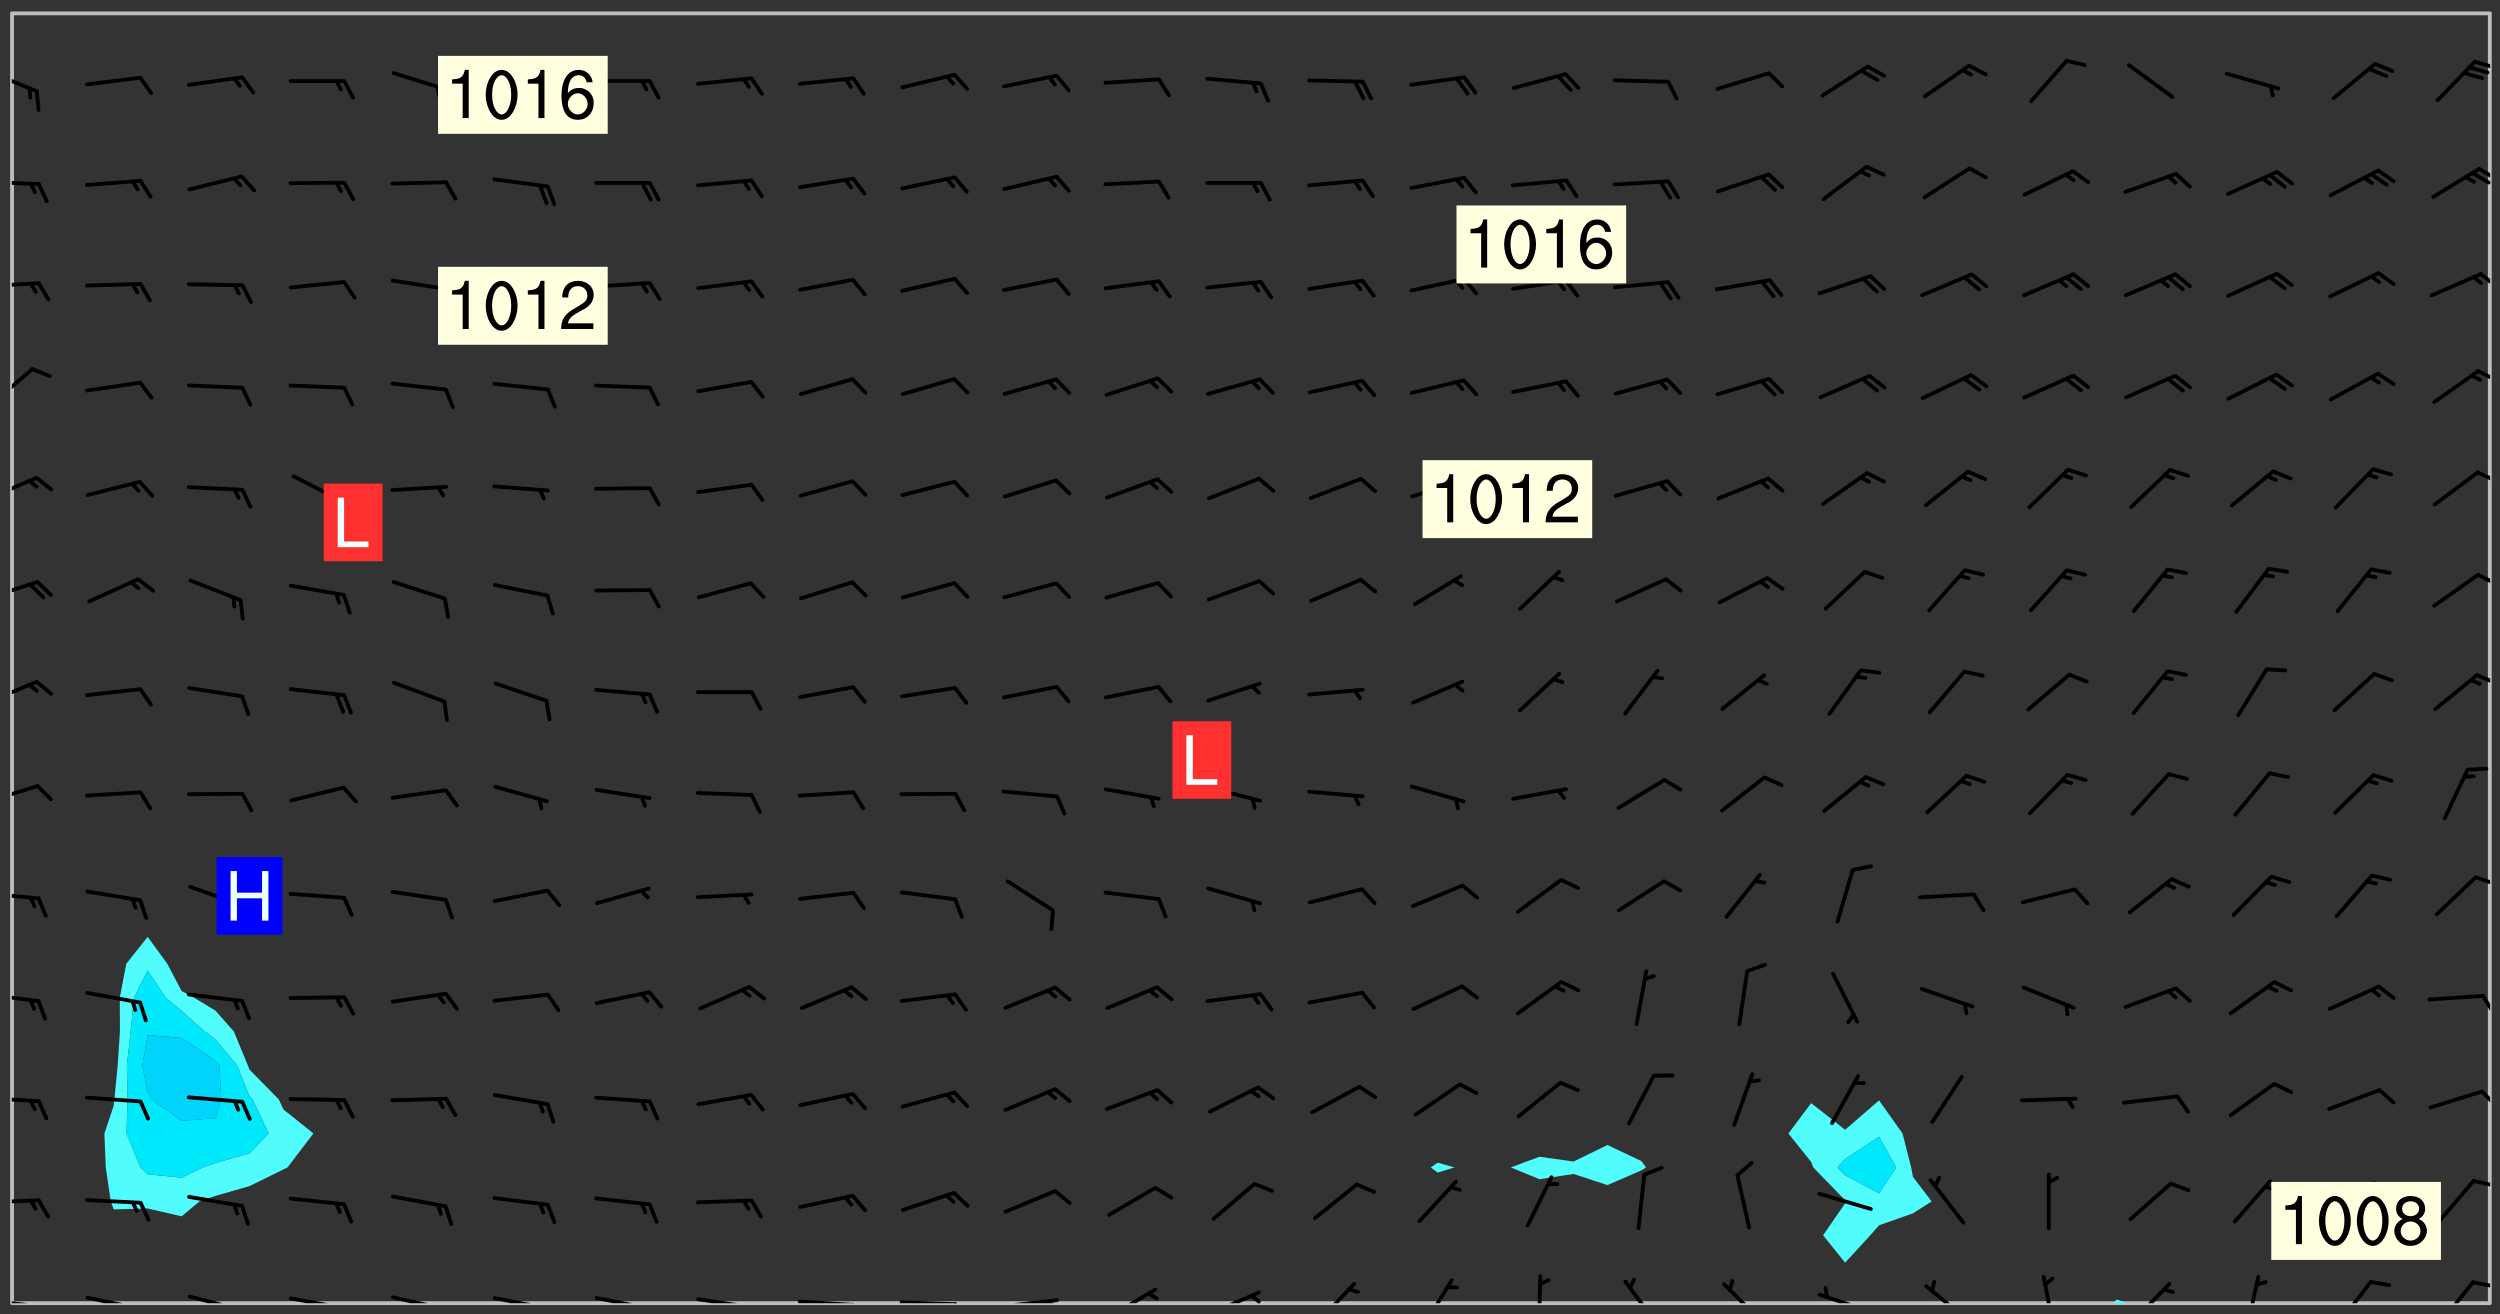 <svg xmlns="http://www.w3.org/2000/svg" role="img" xmlns:xlink="http://www.w3.org/1999/xlink" viewBox="142.45 309.95 326.84 171.84"><rect x="142.45" y="309.95" width="326.84" height="171.84" fill="#333333" stroke="none"/><defs><clipPath id="a"><path d="M144 311.672h1v168.656h-1zm0 0"/></clipPath><clipPath id="b"><path d="M144 311.672h324v168.656H144zm0 0"/></clipPath><clipPath id="c"><path d="M418 479h3v1.328h-3zm0 0"/></clipPath><clipPath id="d"><path d="M467 311.672h1v168.656h-1zm0 0"/></clipPath><clipPath id="e"><path d="M144 479h4v1.328h-4zm0 0"/></clipPath><clipPath id="f"><path d="M147 480h2v.328h-2zm0 0"/></clipPath><clipPath id="g"><path d="M146 480h2v.328h-2zm0 0"/></clipPath><clipPath id="h"><path d="M153 479h9v1.328h-9zm0 0"/></clipPath><clipPath id="i"><path d="M160 480h2v.328h-2zm0 0"/></clipPath><clipPath id="j"><path d="M159 480h2v.328h-2zm0 0"/></clipPath><clipPath id="k"><path d="M166 479h9v1.328h-9zm0 0"/></clipPath><clipPath id="l"><path d="M173 480h2v.328h-2zm0 0"/></clipPath><clipPath id="m"><path d="M172 480h2v.328h-2zm0 0"/></clipPath><clipPath id="n"><path d="M180 479h8v1.328h-8zm0 0"/></clipPath><clipPath id="o"><path d="M187 480h2v.328h-2zm0 0"/></clipPath><clipPath id="p"><path d="M186 480h2v.328h-2zm0 0"/></clipPath><clipPath id="q"><path d="M193 479h8v1.328h-8zm0 0"/></clipPath><clipPath id="r"><path d="M200 480h2v.328h-2zm0 0"/></clipPath><clipPath id="s"><path d="M199 480h2v.328h-2zm0 0"/></clipPath><clipPath id="t"><path d="M206 479h9v1.328h-9zm0 0"/></clipPath><clipPath id="u"><path d="M213 480h2v.328h-2zm0 0"/></clipPath><clipPath id="v"><path d="M212 480h2v.328h-2zm0 0"/></clipPath><clipPath id="w"><path d="M220 479h8v1.328h-8zm0 0"/></clipPath><clipPath id="x"><path d="M227 480h2v.328h-2zm0 0"/></clipPath><clipPath id="y"><path d="M233 479h8v1.328h-8zm0 0"/></clipPath><clipPath id="z"><path d="M240 480h2v.328h-2zm0 0"/></clipPath><clipPath id="A"><path d="M246 479h9v1.328h-9zm0 0"/></clipPath><clipPath id="B"><path d="M253 480h3v.328h-3zm0 0"/></clipPath><clipPath id="C"><path d="M260 479h8v1.328h-8zm0 0"/></clipPath><clipPath id="D"><path d="M267 480h2v.328h-2zm0 0"/></clipPath><clipPath id="E"><path d="M273 479h8v1.328h-8zm0 0"/></clipPath><clipPath id="F"><path d="M279 479h2v1.328h-2zm0 0"/></clipPath><clipPath id="G"><path d="M287 478h7v2.328h-7zm0 0"/></clipPath><clipPath id="H"><path d="M300 478h8v2.328h-8zm0 0"/></clipPath><clipPath id="I"><path d="M305 479h3v1.328h-3zm0 0"/></clipPath><clipPath id="J"><path d="M314 477h6v3.328h-6zm0 0"/></clipPath><clipPath id="K"><path d="M328 477h5v3.328h-5zm0 0"/></clipPath><clipPath id="L"><path d="M343 476h2v4.328h-2zm0 0"/></clipPath><clipPath id="M"><path d="M354 477h6v3.328h-6zm0 0"/></clipPath><clipPath id="N"><path d="M367 477h7v3.328h-7zm0 0"/></clipPath><clipPath id="O"><path d="M380 478h8v2.328h-8zm0 0"/></clipPath><clipPath id="P"><path d="M394 477h6v3.328h-6zm0 0"/></clipPath><clipPath id="Q"><path d="M409 476h3v4.328h-3zm0 0"/></clipPath><clipPath id="R"><path d="M420 477h7v3.328h-7zm0 0"/></clipPath><clipPath id="S"><path d="M435 476h3v4.328h-3zm0 0"/></clipPath><clipPath id="T"><path d="M447 477h6v3.328h-6zm0 0"/></clipPath><clipPath id="U"><path d="M461 477h6v3.328h-6zm0 0"/></clipPath><clipPath id="V"><path d="M465 477h3v2h-3zm0 0"/></clipPath><clipPath id="W"><path d="M144 466h4v2h-4zm0 0"/></clipPath><clipPath id="X"><path d="M465 464h3v2h-3zm0 0"/></clipPath><clipPath id="Y"><path d="M144 453h4v2h-4zm0 0"/></clipPath><clipPath id="Z"><path d="M466 452h2v3h-2zm0 0"/></clipPath><clipPath id="aa"><path d="M144 439h4v3h-4zm0 0"/></clipPath><clipPath id="ab"><path d="M466 439h2v4h-2zm0 0"/></clipPath><clipPath id="ac"><path d="M144 426h4v2h-4zm0 0"/></clipPath><clipPath id="ad"><path d="M465 424h3v2h-3zm0 0"/></clipPath><clipPath id="ae"><path d="M144 412h4v4h-4zm0 0"/></clipPath><clipPath id="af"><path d="M144 398h4v5h-4zm0 0"/></clipPath><clipPath id="ag"><path d="M466 397h2v3h-2zm0 0"/></clipPath><clipPath id="ah"><path d="M144 385h4v4h-4zm0 0"/></clipPath><clipPath id="ai"><path d="M466 384h2v3h-2zm0 0"/></clipPath><clipPath id="aj"><path d="M144 372h4v4h-4zm0 0"/></clipPath><clipPath id="ak"><path d="M466 371h2v3h-2zm0 0"/></clipPath><clipPath id="al"><path d="M144 357h3v7h-3zm0 0"/></clipPath><clipPath id="am"><path d="M466 358h2v2h-2zm0 0"/></clipPath><clipPath id="an"><path d="M144 346h4v2h-4zm0 0"/></clipPath><clipPath id="ao"><path d="M466 345h2v3h-2zm0 0"/></clipPath><clipPath id="ap"><path d="M144 333h4v2h-4zm0 0"/></clipPath><clipPath id="aq"><path d="M466 331h2v3h-2zm0 0"/></clipPath><clipPath id="ar"><path d="M465 332h3v3h-3zm0 0"/></clipPath><clipPath id="as"><path d="M144 318h4v5h-4zm0 0"/></clipPath><clipPath id="at"><path d="M465 317h3v2h-3zm0 0"/></clipPath><g id="au" clip-path="url(#clip1)"><path fill="#fff" fill-opacity="0" fill-rule="evenodd" d="M0 0h1000v1000H0zm0 0"/><path fill="#d3d3d3" fill-opacity="0" fill-rule="evenodd" d="M162.152 355.867l-.234.293.059.234.117.172.176.234.293.348.113.059.117-.172.059-.234.176-.176.465-.176h.699l.234.293.289.816.059.176.176.23.352.234.699.699.172.176.234.348.234.41.289.582.41.465.23.234.234.176.117.23.176.293.172 1.164v.234l.059.289.059.117.117.117.348.41.117.172.176.176.176.234.117.172.172.352.059.234.234.406.234-.059-.176.176-.059.93h-.582l-.234-.113-.348.113-.117.117-.059.293-.059.176-.117.172-.465.293-.059.234-.059.113v.645l.059.172v.41l.059.059v.406l.059.406.117.176.059.059.23.641-.059.293v.699l-.059.582v.234l-.059.23-.055.352v1.922l.055.117h.426l-.367.117-.023.352.891 1.168 1.742.539 1.34.359v.539l.09.809.535.715 1.52.27.891-.086.09 1.164.535.18 1.16-.18 2.055-.984 1.16-.363 1.879-.176 1.695-.18-.18.719-1.516.086-1.25.09-.805.27-1.074.809.27.719.535.898-.18.625-.266.809.266 1.078.625.898.805.18 1.25-.18-.266.723.098.504.055.293v.172l.059.293v.406l.176.117.352.117h.406l.293-.176.113-.117.059-.117.117-.23.059-.176.352-.465.23-.176.176-.059.176.059.059.176.117.988.055.469.059.172.117.234.176.059.816.059h.289l.117.234.059.406.059.352v1.105l.117.293.117.348.289.699.176.352.582.754.352.176.172.059.469.234.641.465.348.234.293.176.293.055.23.062.816.348.293.176.113.172.352.352.117.176.523.641v.289l.059.352v.348l.059.352.059.289.117.059.172.059h.176l.582.234.176.117.176.289.176.234.113.234.293.23.117.117v.41l.059.055.289.234.234.117.059.117.117.172.059.117.23.234.059.176.234.059.117.059-.117.113-.059.117v.117l-.117.293-.117.289v.582l.176.117.117.059.059.117.117.117.113.059.176.348.059.352.059.406v.176l-.059.176-.117.699v.172l.117.176.293.293h.406l.176.117.117.172.117.293v.234h-.527l-.23-.234h-.234l-.176.059-.059.699.059.348.117.176.176.41.117.23.289.469.176.055h.523l.234.059.758.641.059.293v.234l.059.059.23.348v.352l-.117.172v.293l.293.289.293.176.172.059.293.176.293.117.582.406.289.234.293.176.219.16.016.012.23.176.641.523.176.234.117.176.176.176.113.172v.641l.117.176.469.117.582.117.234.059.23.113.293.117.113.059.586.352.289.172.176.062.176.055.176.059.699.352.289.176.234.055.289.176.234.117.641.406.293.117.172.059.234.059.41.059.23.059.234.117.059.172-.41.176.469.059.059.293.113.234.176.055.234.059.176.059.406.117.641.234.117.172.059.234v.176l-.059.117-.059.406.234.234.117.059.348.117.641.23.176.117.289.117.176.176.234.465.582 1.105.176.176.348.176.176.117.352.117 1.047.523.234.059.465.113.293.059.465.176.758.582.234.234.348.465.176.176.289.234.816.699.293.176.289.289.293.176.293.289.695.641.176.176.293.234.289.234.469.289.641.582.348.234.234.293.348.348.352.465.934.992.348.406.117.176.234.059.113.117.645.176.23.113.234.059.293.176.23.117.934.699.406.406.234.176.406.176.234.117.816.348.348.234.234.117.293.289.23.117.758.352.352.172.23.059.293.117.234.059.871.176h.816l.469.23.172.059.875.699.465.117.293.059.176.059.23.059.469.059.348.059.352.059.406.059h.293l.172.059v.23l.176.176h.293l.348.059.352.059.699.117h.641l.465-.234.293-.176.172-.117.41-.172.289-.176.934-.465.469-.293.523-.293.465-.172.465-.176 1.051-.465.289-.117.41-.117.289-.117.527-.176 1.516-.699.582-.348.289-.059.293-.059.348-.117.875-.23.352-.117h.113l.234-.059.875-.234.234-.059h.812l.352-.059.816-.117.172-.059.352-.055.293-.059.23-.059.816-.176.176-.059h.348l.234-.059.465-.117.758-.172.234-.059h.348l.41-.117.289-.059 1.285-.059h.289l.41-.059.23-.059h.176l.875-.117h.406l.41-.117h.348l.352-.113.871-.059h1.75l1.047.289.41.117.289.117.352.117.289.117 1.051.172.289.059h.293l.293.059.172.059.41.059.172.059.117.059h.117l.117.059.352.059h.113l.41.066 1.922.395 1.926.395 1.52.449 1.695.719 2.145.805 1.605-.719 1.43-.805 1.16-1.078 1.25-.449 3.035-.719 1.875-.359 2.145-1.348 2.234-1.254 2.5-1.258 1.695-.449 1.785-.18 1.16-.27.625.539 1.34-.27.715-.988.984-1.344.445-.18.805-.359 1.875-.539 1.785-.449 1.25-.27 1.16-.09 1.699-.09 1.961-.27 1.25-.09h.539l.625-.09h.891l2.145-.18 2.41-.18 2.59-.09 1.695.18 1.609.09 1.43.359 1.16.719 1.875.988 1.16 1.527.266.715.629.09.355.898.535.539.535 1.527 1.074.359h.535l-.805.535.09 1.707.715 2.695.891.805.895.988.715 1.258 1.785.539 1.52-.18.355 1.344 1.609-.805.98-.539.27.27.316-.215.219-.145.801.449.449-.359h.355l.535-.27.539-.719.535-.27.625-.988 1.16.449.84.371 1.395.617 1.695-.18h1.605l1.785.09.18-1.707.535-1.344.805.27.492.848.402.406-.09.539v.359l.715.449.711-.27h1.43l.359.988.445 1.258.715 1.344 1.25.629 1.695.629.715-.18.18-.539.98-.09.449.359.086 1.258-.266.629-.535.18v.539l.715.984.266.539.984.988.801 1.078-.266.359-.09.898-.625 2.332-.355 2.066-.09 1.793-.18.719-.09.539v1.438l-.98 1.883-.359 1.707-.535.898-.805 1.168-.266.539 2.055 1.254.086.359-.355.539-.09-.18v.809l.09 1.438-.445.715-1.074.094-.266.715.535.898.805.719 1.16.809 1.34.27.445.359-.355.449-1.789-.09-1.25-.449-.715-.719-.625-.09-.176 3.59-.188 1.309h89.359V311.703h-55.27v49.082l.762.125 3.289.543 2.023 2.836v2.754l2.352.332 2.348.332h4.051l-1.379 4.16-2.023.707-2.023.703-.543.344-2.594 1.617-.188.117-2.023-2.078-.73-2.742-2.672-2.078-1.375-3.5-.066-.082-1.957-2.672 2.75-1.418v-49.082H294.422v91.414l.117.031.133.012.074.074.105.047.09.059.086.059.09.059.297.297.059.09.031.117.027.117.016.137-.031.117-.059.09-.059.086-.043.105-.047.102-.027.121v.145l.176.27.148.148.074.086.074.074.043.105.062.09.059.086.043.105.059.09.047.102.043.105.059.086.117.18.074.074.062.086.059.09.043.105.059.09.059.086.062.09.059.09.043.102.117.18.074.074.059.086.074.074.09.059.105.047h.148l.133-.016.133.016.102-.047.074-.074.047-.102-.016-.133v-.148l-.047-.105-.027-.117-.047-.102-.027-.121-.043-.102-.062-.09-.043-.102-.043-.105-.031-.117-.016-.133-.012-.137.086-.059.059-.086.121-.031.043.105.016.133v.117l.059.102.059.09.09.059.148.148.059.09.043.105-.012.102.086.059.105.047.086.059.09.059.074.074-.117.027-.105.047-.086.059-.074.074-.059.09-.062.086-.027.121-.047.102-.043.105-.031.117-.012.133-.016.133v.148l.027.117.047.105.043.102.059.09.074.074.09.059.074.074.09.059.059.09.043.105.047.102.117.031.133.016h.148l.117-.031.105.043.043.105.047.102.027.121L299.5 410l.027.117.031.121.027.117.105.043.102.047.133-.016.148.148.062.086.074.074.07.074.09.062.105.043.102.043.117.031.137.016.117-.031.074-.074.027-.117-.012-.133-.031-.121-.027-.117.043-.105h.117l.09.062.117.027h.148l.133.016h.148l.133.016.133-.016h.148l.133-.016.133-.012.137.012.117-.027.133-.016.191-.059-.059.176-.016.133-.027.121-.016.133-.059.086-.133.016-.105.047-.105.043-.117.031-.117.027-.266.031h-.148l-.133.016-.074.074.059.086.148.148.117.18.074.07.09.062.09.059.086.059.09.059.102.043.105.062.105.043.086.059.105.047.102.043.18.117.059.09-.043.102-.047.105.016.133.223.223.059.09.043.102.031.121.043.102.016.133.031.117.012.137.031.117.148.148.102.043.105.043.117.031.133.016.137.016h.117l.117-.031.09-.059.043-.105.047-.102.043-.105.031-.117.012-.133v-.148l-.012-.133-.016-.133-.031-.117-.043-.105-.047-.105-.043-.102-.043-.105-.016-.133.016-.133.027-.117.031-.117.027-.121.047-.102.09-.059.086-.062.074-.074.09-.059.223-.223.059-.086.074-.074.117-.18.059-.086v-.148l-.074-.074-.102-.047-.105-.043-.102-.043-.059-.09-.047-.105-.027-.117.09-.059.117-.031.102-.043.18-.117.148-.148.012-.133-.012-.105-.09-.059-.133.016h-.148l-.133.016-.133-.016-.121-.031-.086-.059-.074-.074-.059-.09-.062-.086-.117-.18-.059-.086.031-.121.086-.059.121-.031.059-.086v-.121l-.031-.117-.059-.09-.059-.086-.047-.105-.027-.117-.016-.133.059-.09.074-.074.09-.059.117-.18.074-.074.059-.086.148-.148.121-.031.133-.016.133.016.074.074.043.105.016.133-.031.117-.117.031-.133.012-.148.148-.043.105-.047.102-.027.121-.031.117v.148l.031.117.043.105.059.09.074.07.074.074.117.031.121.027.117-.027.133-.016h.117l.09.059.074.074.047.105.059.086.102.047.133.016.105.043.086.059-.012.105-.074.074-.18.117-.059.09-.09.059-.07.074-.074.074-.062.09-.027.117-.016.133.016.133-.016.133v.148l.016.133.027.117.031.121.074.074.09.059.086.059.09.059.117.031v.086l-.102.047-.09.059-.266.031-.117.027h-.148l-.105.043-.102.047-.059.09-.062.234-.012.133-.031.121-.016.133v.293l-.012.133.012.137.016.133.133.016.133.012.121.031.086.059.074.074.047.105.043.102.016.133v.445l-.016.133v.445l.031.266.027.117.016.133.031.117.086.211.031.266v.148l-.031.117-.027.117-.031.121-.027.117-.031.117-.031.121-.012.133-.016.133.09.059.117-.031.102.016.047.105-.031.266v.441l-.043.105-.047.105-.043.102-.043.105-.059.086-.031.121-.043.117-.031.117-.016.133.016.133.059.09.105.047.086.059.059.086-.012.137-.031.117-.043.102v.445l-.016.133v.148l-.031.117-.043.105-.027.117-.047.105-.043.102-.031.121-.027.117-.031.133-.031.117-.027.117-.043.105-.031.117-.031.121-.012.133-.016.133v.297l.027.117v.148l.047.398.027.117.059.09.121.031h.148l.133-.016.059.09v.117l-.059.09-.09.059-.102.043-.105.047-.09.059-.086.059-.137.016-.117-.031-.133-.016-.102.047-.062.086-.012.137-.016.133-.031.117-.027.117-.016.133-.031.121v.297l.016.133.031.117v.148l.012.133v.148l-.027.117-.047.102-.027.121-.031.117-.059.09-.074.074-.102.043-.105.047-.117.027-.121.031-.102-.047.059-.086.105-.047.027-.117.031-.117.027-.121.031-.117v-.148l.016-.133-.031-.117-.043-.105-.105.016-.074.074-.102.043-.09.062-.074.074-.043.102-.016.133-.031.117L304.25 426l-.031.117-.027.117-.031.121-.027.117-.031.117-.043.105-.09.059h-.09l-.117-.031-.031-.086.016-.137-.031-.117v-.148l-.012-.133v-.148l-.062-.234-.027-.121-.043-.102-.047-.105-.059-.086-.059-.09-.043-.105-.062-.086-.148-.148-.07-.074-.105-.047-.105-.043-.102-.043-.297-.297-.09-.074-.086-.059-.105-.043-.09-.062-.086-.059-.105-.043-.09-.059-.086-.062-.074-.07-.105-.047-.086-.059-.105-.043-.09-.062-.102-.043-.105-.043-.086-.059-.105-.047-.105-.043-.102-.047-.09-.059-.102-.043-.105-.043-.09-.062-.117-.027-.133-.016-.133.016H299.75l-.133.016-.117-.031-.09-.059-.074-.074-.09-.059-.102-.047h-.148l-.121-.027-.102-.043-.074-.074-.117-.18-.09-.059-.102-.043-.09-.062-.105-.043-.09-.059-.086-.059-.105-.047-.059-.086-.059-.09-.043-.105-.047-.102-.074-.074-.086-.059-.074-.074-.09-.059-.223-.223-.043-.105-.031-.266.105-.043h.145l.105.043.074.074.09.059.086.059.105.047.09.059.148.148.07.074.148.148.062.086.074.074.086.059.074.074.09.062.09.059.086.059.27.176.102.047.105.043.102.043.047-.074.059-.086.074-.074.07-.074.105.043.074.074.059.09.043.102.047.105.043.105.121.027.117-.027.074-.09.043-.105.059-.09.074-.074.105-.043.117-.027.133.012.09.059.148.148.059.09.043.105.047.102.043.105.043.102.105.047.105.043.133.016.086-.059.059-.09.074-.074.105-.043.117.027.105.047.102.043.105.043.102.047.18.117v.117l-.016.133.016.133.016.137.059.086.102.047.121.027.117.031h.148l.117-.031.059-.09.18-.117.059-.09.074-.074.059-.086.117-.18.18-.117.117.031.09.059.043.074-.016.133v.117l.09.059h.148l.133-.016.133-.012.266-.031.105-.043.117-.031.121-.027.074-.074.07-.074.062-.09-.016-.105-.047-.102-.102-.043-.105-.016-.117.027-.266.031h-.148l-.074-.074-.09-.059-.117-.031-.117-.027-.133-.016h-.148l-.133.016h-.297l-.105-.047-.148-.148-.043-.102-.059-.09.223-.223.086-.059.105-.043.117-.031.133-.016.133.016.137.016.102.043.133-.012.09-.062.102-.043.062-.09-.047-.102-.09-.059-.117-.031-.102-.043-.059-.09-.062-.09v-.117l.016-.133.105-.047.074-.07v-.121l-.09-.059-.031-.117.09-.059.074-.074.043-.105.059-.09.047-.102.016-.133v-.148l-.047-.105-.043-.102-.09-.059-.133-.016-.102-.043-.137-.016-.117-.031h-.445l-.133-.016-.133-.012-.133-.016-.117-.031h-.148l-.133-.016-.133-.012-.266-.031-.121-.043-.086-.059-.074-.074v-.148l.012-.133.105-.047.102-.043.133-.016h.152l.133-.016h.293l.121.031.102.043.09.059.234.062.121-.047.09-.059.102-.043.133-.016.105.043.102.047.133.012.121-.027h.145l.121-.031.117-.027.105-.047.074-.074.086-.059.148-.148.059-.086.047-.105.027-.117.016-.105-.102-.043-.09-.059-.117-.031-.105-.043-.09-.062-.074-.086-.074-.074-.102-.043-.105-.047-.102-.043-.059-.09-.047-.102-.086-.211-.062-.086-.059-.09-.074-.074-.086-.059h-.27l-.117.031-.09.059-.102.043-.133.016-.105-.016-.027-.117-.062-.09-.117-.031-.102-.043-.148-.148-.031-.117-.016-.105.074-.074.18-.117.117-.027.117-.031.137.016.102.043.105.043.102.047.105.043.117.031.133.016.117.027.133.016.105-.016.09-.059-.074-.074-.105-.043-.074-.074-.074-.09-.148-.148-.086-.059-.09-.059-.074-.074-.09-.059-.102-.047-.121-.027-.102-.047-.105-.043-.117-.031-.102-.043-.121-.031h-.148l-.117.031-.105.043-.086.062-.18.117-.086.059-.09.059-.105.047-.086.059-.105.043-.102.043-.105.047-.074.074-.059.09-.059.086-.047.105-.059.086-.074.074-.133-.012-.117-.031h-.117l-.074.074-.09.059-.074.074-.09.059-.086.059-.105.047-.102.043-.137.016-.102-.043-.148-.148-.105-.047h-.086l-.105.047-.102.043-.121.031-.117-.031-.074-.074v-.117l.031-.121.074-.07.059-.09.074-.074.117-.031.105-.043h.293l.133-.016.137-.016.102-.043.09-.059.102-.047.09-.059.133-.012.09.059.133.012.09-.059.086-.059.105-.043.09-.059.086-.062.09-.059.148-.148.059-.086.059-.09.105-.043.133-.016.117.027.121.031.059-.059.059-.09.031-.266.027-.117.105.012.133.016.102-.043.09-.059.059-.09.074-.074.059-.09.047-.102.012-.133-.012-.133-.047-.105-.148-.148-.059-.09-.059-.086-.043-.105v-.445l.016-.133v-.148l.012-.133-.059-.059-.09.059-.102-.043-.18-.117-.086-.059-.062-.09-.059-.09-.074-.074-.086-.059-.121.031-.102.012-.105.047-.086.059-.105.043-.148.148-.09.059-.086.059-.09.062-.105.043-.133.016v-.121l.105-.043.117-.031.074-.07.043-.105v-.148l-.027-.117-.148-.148-.133-.016h-.148l-.117.031-.105.043-.102.043-.09.062-.117.027-.074-.074.012-.133-.043-.102-.043-.105-.09-.059-.117.027-.121.031-.117.031-.102.043-.121.031-.102.043-.105.043-.09.059-.102.016v-.117l.016-.133-.059-.09-.074.043-.148.148-.059.09-.074.074-.047.105-.043.102-.074.074-.059.09-.074.074-.059.086-.074.074-.09.062-.074.07-.074.074-.102.016-.133.016-.105-.043v-.121l.148-.148.043-.102.059-.09.047-.102.043-.105.059-.09.031-.117.043-.102.031-.121.027-.117.047-.105.043-.102.043-.105.074-.07.09-.062.09-.059.102-.043h.297l.266-.031.105-.043-.074-.074-.117-.031-.105-.043-.09-.059-.102-.047-.09-.059-.102-.043-.105-.043-.09-.062-.086-.059-.105-.043-.102-.043-.121-.031-.117-.031-.102-.043L297.5 410.25l-.102-.043-.09-.059-.043-.105-.016-.133.102-.043.133-.016.137.016.133-.016.102-.043.059-.09.016-.105-.09-.059-.074-.074-.102-.043-.09-.059-.148-.148-.043-.105-.016-.133v-.293l-.059-.09-.09-.059-.074-.074-.043-.105-.031-.117-.059-.09-.074-.074-.117-.027-.074-.074-.09-.059-.09-.062-.086-.059-.074-.074-.059-.086-.047-.105-.086-.059-.148-.148-.195-.059-.133.016-.102.043-.074.074-.047.102-.043.105-.059.09-.059.086-.297.297-.09.059h-.086l-.062-.086-.043-.105.031-.117.059-.09.027-.117-.012-.133-.09-.062-.105.047-.117.027-.117.031-.27.176-.102.047-.117.027-.105.047-.09.059-.102.043-.059-.086-.047-.105.016-.133.047-.105.07-.074.074-.07.059-.09v-.148l-.043-.105h-.238l-.102.047-.031.117-.027.117-.031.121-.074.043-.133.016-.074-.047-.043-.102-.043-.105-.047-.102-.043-.105-.121.031-.102.043-.133.016-.117.031-.105.043-.09.059-.102.047-.121.027-.133.016-.102-.043-.059-.09-.047-.105-.043-.102-.043-.105v-.117l.059-.09.086-.059.18-.117.102-.047.105-.043.105-.059.102-.043.09-.062.102-.043.105-.059.102-.047.09-.059.105-.043.102-.043.09-.062.102-.043.137-.016.117.031.102.043.121.031.102.043.105.047.102.043.105.043.102.047.105.043.102.043.105.047.086.059.105.043.117.031.105.043.102.047.09.059.105.043.102.043.105.047.117.027.102.047.121.027h.148l.086-.059.016-.102.059-.09-.027-.117-.074-.074-.117-.18-.074-.074-.09-.074-.18-.117-.086-.059-.105-.043-.102-.047-.27-.176-.059-.09-.074-.074-.059-.09-.043-.102-.031-.117-.016-.137v-.562l-.012-.133-.016-.133-.031-.117-.016-.133-.012-.133-.031-.121-.223-.223-.059-.086-.016-.105.031-.117.133-.016v-91.414H172.992v1.453l-.059.234-.352 1.051-.172.523-.117.348-.176.41-.117.172-.234.293-.23.059h-.352l-.117.059-.23.406v.293l.117.176.23.23.117.234.641.758.293.465.176.234.23.352.234.348.641.816.176.465.172.41.117.695.176.469.117 1.398.059.465v.875l.117 1.047v4.781l-.059.465-.352 1.281-.176.523-.113.41-.352.93L172.934 336l-.234.582-.117.176-.172.348-.176.406-.352.816-.059.293-.113.293-.117.289-.059.176-.117.875-.059.406-.059.117-.059.176-.059.172-.23.527-.117.172v.234l-.117.234-.059.172-.176.586v.289l-.059.176v.293l-.059.113-.059.527v.172l-.055.234v2.621l-.176.816-.117.176-.176.234-.117.172-.113.234-.586.934-.23.289-.293.465-.176.234-.289.352-.352.699-.113.23-.176.41-.176.23-.406.527-.816.699-.293.172-.289.234-.176.117-.176.176-.523.406-.527.176-.172.176-.234.055-.641.176h-.758m12.211 31.023l-1.074.449.359.895 1.25-.715.445-.539-.98-.09"/><path fill="#d3d3d3" fill-opacity="0" fill-rule="evenodd" d="M201.508 416.598h-.895l.449.629.98.359.805-.09.445-.988-.176.09-.715-.355-.895.355m154.621 59.07l-.059-.523v-.293l.113-.293.059-.23.469-.469h.113l.117-.113.117-.059h.176l.234-.059h.348l.234.059.117.059.23.172.059.176.117.582v.293l-.117.176-.172.289-.176.176-.527.523-.23.234-.117.059h-.176l-.117-.059-.406-.293-.176-.117-.117-.059-.059-.113-.055-.117m6.641-10.957l-.059-.172v-1.109l.059-.172.176-.059.172-.059h.176l.234-.059.117.059.059.699-.059.172-.117.176-.117.059-.234.523-.113.059h-.234l-.059-.117m9.613-14.391l-.117-.176v-.699l.293-.875.117-.172.176-.352.113-.23.117-.293.352-.758.117-.23.172-.234h.176l.117-.059h.641l.117.059.234.234.172.113.352.293.117.117.113.176v.113l.117.059.117.117v.699l-.059.176v.23l-.059.176-.348 1.051-.117.23-.117.234-.117.059-.23.234-.641.289h-.875l-.41-.117-.641-.465"/><path fill="none" stroke="#bebebe" stroke-linecap="round" stroke-linejoin="round" stroke-miterlimit="10" stroke-width=".5" d="M467.957 311.695H144.027v168.625h323.93v-168.625"/><g clip-path="url(#a)"><path fill="#fff" fill-opacity="0" fill-rule="evenodd" d="M144 475.891v4.438h.004H144V311.672h.004H144v164.219"/></g><g clip-path="url(#b)"><path fill="#fff" fill-opacity="0" fill-rule="evenodd" d="M144.004 480.328V311.672h17.75v120.762l-2.789 3.512-.855 4.438.02 4.438-.297 4.441-.434 4.438-.082.812-1.219 3.625.18 4.438.656 4.441.383 1.047 4.438-.121 4.438 1.031 2.34-1.957 2.098-.723 4.438-1.273 4.441-2.184.531-.262 3.383-4.438L179.508 455l-.602-1.301-3.84-3.914-.207-.523-1.828-4.441-2.402-2.73-2.816-1.707-1.621-.863-1.875-3.574-2.562-3.512V311.672h168.656v150.285l-.914.617.914.676 2.191-.676-2.191-.617V311.672h22.191v147.969l-4.438 2.168-4.438-.633-3.762 1.398 3.762 1.539 4.438-.688 4.438 1.457 4.441-1.926.605-.383-.605-.824-4.441-2.109V311.672h35.508V453.812l-4.438 3.84-4.438-3.484-2.977 3.969 2.977 3.723.27.715 4.168 4.289.301.152-.301.254-2.879 4.184 2.879 3.578 3.289-3.578 1.148-1.312 4.438-1.562 2.438-1.562-2.438-3.191-.238-1.25-1.133-4.438-3.066-4.324V311.672h79.887v168.656H420.625l-1.445-.484-.48.484H144.004"/></g><path fill="#50fcfc" fill-rule="evenodd" d="M156.277 462.574l-.18-4.438 1.219-3.625.082-.812.434-4.438.297-4.441-.02-4.438.855-4.438 2.789-3.512v4.387l-1.781 3.562-.449 4.438-.484 4.441.098 4.438-.152 4.438 1.828 4.438.941.898 4.438.441 2.773-1.34 1.664-.586 4.438-1.254 2.496-2.598-2.086-4.438-.41-.418-1.602-4.02-2.836-3.395-1.398-1.047-3.039-2.707-2.105-1.73-2.332-3.562v-4.387l2.562 3.512 1.875 3.574 1.621.863 2.816 1.707 2.402 2.73 1.828 4.441.207.523 3.84 3.914.602 1.301 3.914 3.137-3.383 4.438-.531.262-4.441 2.184-4.438 1.273-2.098.723-2.34 1.957-4.438-1.031-4.438.121-.383-1.047-.656-4.441"/><path fill="#00e8fc" fill-rule="evenodd" d="M160.812 462.574l-1.828-4.438.152-4.438-.098-4.438.484-4.441.449-4.438 1.781-3.562v8.457l-.703 3.984.703 3.484.559.953 3.879 2.777 4.438-.34.75-2.438-.242-4.438-.508-.609-4.438-3.012-4.438-.363v-8.457l2.332 3.562 2.105 1.73 3.039 2.707 1.398 1.047 2.836 3.395 1.602 4.02.41.418 2.086 4.438-2.496 2.598-4.438 1.254-1.664.586-2.773 1.34-4.438-.441-.941-.898"/><path fill="#00d4fc" fill-rule="evenodd" d="M161.754 452.746l-.703-3.484.703-3.984 4.438.363 4.438 3.012.508.609.242 4.438-.75 2.438-4.438.34-3.879-2.777-.559-.953"/><path fill="#50fcfc" fill-rule="evenodd" d="M330.41 463.25l-.914-.676.914-.617 2.191.617-2.191.676m13.316.863l-3.762-1.539 3.762-1.398 4.438.633 4.438-2.168 4.441 2.109.605.824-.605.383-4.441 1.926-4.438-1.457-4.438.688m35.508-2.254l-2.977-3.723 2.977-3.969 4.438 3.484 4.438-3.84v4.754l-4.438 2.902-1 1.105 1 1.027 4.438 2.355 2.25-3.383-2.25-4.008v-4.754l3.066 4.324 1.133 4.438.238 1.25 2.438 3.191-2.438 1.562-4.438 1.562-1.148 1.312-3.289 3.578-2.879-3.578 2.879-4.184.301-.254-.301-.152-4.168-4.289-.27-.715"/><path fill="#00e8fc" fill-rule="evenodd" d="M383.672 463.602l-1-1.027 1-1.105 4.438-2.902 2.25 4.008-2.25 3.383-4.438-2.355"/><g clip-path="url(#c)"><path fill="#50fcfc" fill-rule="evenodd" d="M418.699 480.328l.48-.484 1.445.484h-1.926"/></g><g clip-path="url(#d)"><path fill="#fff" fill-opacity="0" fill-rule="evenodd" d="M467.996 480.328H468V311.672h-.004H468v168.656h-.004"/></g><g clip-path="url(#e)"><path fill="none" stroke="#000" stroke-linecap="round" stroke-linejoin="round" stroke-miterlimit="10" stroke-width=".5" d="M147.488 480.738l-6.977-.82"/></g><g clip-path="url(#f)"><path fill="none" stroke="#000" stroke-linecap="round" stroke-linejoin="round" stroke-miterlimit="10" stroke-width=".5" d="M147.488 480.738l.891 2.289"/></g><g clip-path="url(#g)"><path fill="none" stroke="#000" stroke-linecap="round" stroke-linejoin="round" stroke-miterlimit="10" stroke-width=".5" d="M146.473 480.621l.445 1.141"/></g><g clip-path="url(#h)"><path fill="none" stroke="#000" stroke-linecap="round" stroke-linejoin="round" stroke-miterlimit="10" stroke-width=".5" d="M160.754 481.051l-6.879-1.441"/></g><g clip-path="url(#i)"><path fill="none" stroke="#000" stroke-linecap="round" stroke-linejoin="round" stroke-miterlimit="10" stroke-width=".5" d="M160.754 481.051l.684 2.355"/></g><g clip-path="url(#j)"><path fill="none" stroke="#000" stroke-linecap="round" stroke-linejoin="round" stroke-miterlimit="10" stroke-width=".5" d="M159.754 480.84l.34 1.18"/></g><g clip-path="url(#k)"><path fill="none" stroke="#000" stroke-linecap="round" stroke-linejoin="round" stroke-miterlimit="10" stroke-width=".5" d="M174.031 481.215l-6.801-1.77"/></g><g clip-path="url(#l)"><path fill="none" stroke="#000" stroke-linecap="round" stroke-linejoin="round" stroke-miterlimit="10" stroke-width=".5" d="M174.031 481.215l.57 2.387"/></g><g clip-path="url(#m)"><path fill="none" stroke="#000" stroke-linecap="round" stroke-linejoin="round" stroke-miterlimit="10" stroke-width=".5" d="M173.043 480.957l.281 1.191"/></g><g clip-path="url(#n)"><path fill="none" stroke="#000" stroke-linecap="round" stroke-linejoin="round" stroke-miterlimit="10" stroke-width=".5" d="M187.402 480.949l-6.914-1.242"/></g><g clip-path="url(#o)"><path fill="none" stroke="#000" stroke-linecap="round" stroke-linejoin="round" stroke-miterlimit="10" stroke-width=".5" d="M187.402 480.949l.75 2.336"/></g><g clip-path="url(#p)"><path fill="none" stroke="#000" stroke-linecap="round" stroke-linejoin="round" stroke-miterlimit="10" stroke-width=".5" d="M186.398 480.77l.375 1.168"/></g><g clip-path="url(#q)"><path fill="none" stroke="#000" stroke-linecap="round" stroke-linejoin="round" stroke-miterlimit="10" stroke-width=".5" d="M200.688 481.094l-6.855-1.531"/></g><g clip-path="url(#r)"><path fill="none" stroke="#000" stroke-linecap="round" stroke-linejoin="round" stroke-miterlimit="10" stroke-width=".5" d="M200.688 481.094l.652 2.367"/></g><g clip-path="url(#s)"><path fill="none" stroke="#000" stroke-linecap="round" stroke-linejoin="round" stroke-miterlimit="10" stroke-width=".5" d="M199.691 480.871l.328 1.184"/></g><g clip-path="url(#t)"><path fill="none" stroke="#000" stroke-linecap="round" stroke-linejoin="round" stroke-miterlimit="10" stroke-width=".5" d="M214.027 480.992l-6.902-1.324"/></g><g clip-path="url(#u)"><path fill="none" stroke="#000" stroke-linecap="round" stroke-linejoin="round" stroke-miterlimit="10" stroke-width=".5" d="M214.027 480.992l.723 2.344"/></g><g clip-path="url(#v)"><path fill="none" stroke="#000" stroke-linecap="round" stroke-linejoin="round" stroke-miterlimit="10" stroke-width=".5" d="M213.023 480.797l.359 1.172"/></g><g clip-path="url(#w)"><path fill="none" stroke="#000" stroke-linecap="round" stroke-linejoin="round" stroke-miterlimit="10" stroke-width=".5" d="M227.336 481.012l-6.891-1.367"/></g><g clip-path="url(#x)"><path fill="none" stroke="#000" stroke-linecap="round" stroke-linejoin="round" stroke-miterlimit="10" stroke-width=".5" d="M227.336 481.012l.711 2.348"/></g><g clip-path="url(#y)"><path fill="none" stroke="#000" stroke-linecap="round" stroke-linejoin="round" stroke-miterlimit="10" stroke-width=".5" d="M240.68 480.848l-6.949-1.039"/></g><g clip-path="url(#z)"><path fill="none" stroke="#000" stroke-linecap="round" stroke-linejoin="round" stroke-miterlimit="10" stroke-width=".5" d="M240.68 480.848l.82 2.312"/></g><g clip-path="url(#A)"><path fill="none" stroke="#000" stroke-linecap="round" stroke-linejoin="round" stroke-miterlimit="10" stroke-width=".5" d="M254.027 480.547l-7.012-.438"/></g><g clip-path="url(#B)"><path fill="none" stroke="#000" stroke-linecap="round" stroke-linejoin="round" stroke-miterlimit="10" stroke-width=".5" d="M254.027 480.547l1.016 2.234"/></g><g clip-path="url(#C)"><path fill="none" stroke="#000" stroke-linecap="round" stroke-linejoin="round" stroke-miterlimit="10" stroke-width=".5" d="M267.348 480.453l-7.023-.246"/></g><g clip-path="url(#D)"><path fill="none" stroke="#000" stroke-linecap="round" stroke-linejoin="round" stroke-miterlimit="10" stroke-width=".5" d="M267.348 480.453l1.074 2.203"/></g><g clip-path="url(#E)"><path fill="none" stroke="#000" stroke-linecap="round" stroke-linejoin="round" stroke-miterlimit="10" stroke-width=".5" d="M280.641 479.93l-6.98.797"/></g><g clip-path="url(#F)"><path fill="none" stroke="#000" stroke-linecap="round" stroke-linejoin="round" stroke-miterlimit="10" stroke-width=".5" d="M279.625 480.047l.695 1.008"/></g><g clip-path="url(#G)"><path fill="none" stroke="#000" stroke-linecap="round" stroke-linejoin="round" stroke-miterlimit="10" stroke-width=".5" d="M293.492 478.543l-6.051 3.574"/></g><path fill="none" stroke="#000" stroke-linecap="round" stroke-linejoin="round" stroke-miterlimit="10" stroke-width=".5" d="M292.609 479.062l1.047.637"/><g clip-path="url(#H)"><path fill="none" stroke="#000" stroke-linecap="round" stroke-linejoin="round" stroke-miterlimit="10" stroke-width=".5" d="M307.008 478.938l-6.453 2.781"/></g><g clip-path="url(#I)"><path fill="none" stroke="#000" stroke-linecap="round" stroke-linejoin="round" stroke-miterlimit="10" stroke-width=".5" d="M306.07 479.344l.957.766"/></g><g clip-path="url(#J)"><path fill="none" stroke="#000" stroke-linecap="round" stroke-linejoin="round" stroke-miterlimit="10" stroke-width=".5" d="M319.516 477.781l-4.84 5.094"/></g><path fill="none" stroke="#000" stroke-linecap="round" stroke-linejoin="round" stroke-miterlimit="10" stroke-width=".5" d="M318.812 478.523l1.18.328"/><g clip-path="url(#K)"><path fill="none" stroke="#000" stroke-linecap="round" stroke-linejoin="round" stroke-miterlimit="10" stroke-width=".5" d="M332.242 477.328l-3.66 6"/></g><path fill="none" stroke="#000" stroke-linecap="round" stroke-linejoin="round" stroke-miterlimit="10" stroke-width=".5" d="M331.707 478.203l1.227.07"/><g clip-path="url(#L)"><path fill="none" stroke="#000" stroke-linecap="round" stroke-linejoin="round" stroke-miterlimit="10" stroke-width=".5" d="M343.828 476.816l-.203 7.023"/></g><path fill="none" stroke="#000" stroke-linecap="round" stroke-linejoin="round" stroke-miterlimit="10" stroke-width=".5" d="M343.801 477.84l1.098-.547"/><g clip-path="url(#M)"><path fill="none" stroke="#000" stroke-linecap="round" stroke-linejoin="round" stroke-miterlimit="10" stroke-width=".5" d="M354.949 477.504l4.184 5.648"/></g><path fill="none" stroke="#000" stroke-linecap="round" stroke-linejoin="round" stroke-miterlimit="10" stroke-width=".5" d="M355.559 478.328l.527-1.109"/><g clip-path="url(#N)"><path fill="none" stroke="#000" stroke-linecap="round" stroke-linejoin="round" stroke-miterlimit="10" stroke-width=".5" d="M367.859 477.855l4.992 4.945"/></g><path fill="none" stroke="#000" stroke-linecap="round" stroke-linejoin="round" stroke-miterlimit="10" stroke-width=".5" d="M368.586 478.578l.352-1.176"/><g clip-path="url(#O)"><path fill="none" stroke="#000" stroke-linecap="round" stroke-linejoin="round" stroke-miterlimit="10" stroke-width=".5" d="M380.34 479.215l6.664 2.227"/></g><path fill="none" stroke="#000" stroke-linecap="round" stroke-linejoin="round" stroke-miterlimit="10" stroke-width=".5" d="M381.309 479.539l-.203-1.211"/><g clip-path="url(#P)"><path fill="none" stroke="#000" stroke-linecap="round" stroke-linejoin="round" stroke-miterlimit="10" stroke-width=".5" d="M394.273 478.094l5.422 4.469"/></g><path fill="none" stroke="#000" stroke-linecap="round" stroke-linejoin="round" stroke-miterlimit="10" stroke-width=".5" d="M395.062 478.742l.246-1.199"/><g clip-path="url(#Q)"><path fill="none" stroke="#000" stroke-linecap="round" stroke-linejoin="round" stroke-miterlimit="10" stroke-width=".5" d="M409.633 476.879l1.336 6.898"/></g><path fill="none" stroke="#000" stroke-linecap="round" stroke-linejoin="round" stroke-miterlimit="10" stroke-width=".5" d="M409.828 477.883l.953-.77"/><g clip-path="url(#R)"><path fill="none" stroke="#000" stroke-linecap="round" stroke-linejoin="round" stroke-miterlimit="10" stroke-width=".5" d="M426.051 477.797l-4.871 5.066"/></g><path fill="none" stroke="#000" stroke-linecap="round" stroke-linejoin="round" stroke-miterlimit="10" stroke-width=".5" d="M425.344 478.531l1.18.336"/><g clip-path="url(#S)"><path fill="none" stroke="#000" stroke-linecap="round" stroke-linejoin="round" stroke-miterlimit="10" stroke-width=".5" d="M437.688 476.898l-1.512 6.863"/></g><path fill="none" stroke="#000" stroke-linecap="round" stroke-linejoin="round" stroke-miterlimit="10" stroke-width=".5" d="M437.469 477.895l1.18-.328"/><g clip-path="url(#T)"><path fill="none" stroke="#000" stroke-linecap="round" stroke-linejoin="round" stroke-miterlimit="10" stroke-width=".5" d="M452.395 477.547l-4.293 5.562"/></g><path fill="none" stroke="#000" stroke-linecap="round" stroke-linejoin="round" stroke-miterlimit="10" stroke-width=".5" d="M452.395 477.547l2.418.414"/><g clip-path="url(#U)"><path fill="none" stroke="#000" stroke-linecap="round" stroke-linejoin="round" stroke-miterlimit="10" stroke-width=".5" d="M465.762 477.59l-4.402 5.477"/></g><g clip-path="url(#V)"><path fill="none" stroke="#000" stroke-linecap="round" stroke-linejoin="round" stroke-miterlimit="10" stroke-width=".5" d="M465.762 477.59l2.41.461"/></g><g clip-path="url(#W)"><path fill="none" stroke="#000" stroke-linecap="round" stroke-linejoin="round" stroke-miterlimit="10" stroke-width=".5" d="M147.512 466.883l-7.023.262"/></g><path fill="none" stroke="#000" stroke-linecap="round" stroke-linejoin="round" stroke-miterlimit="10" stroke-width=".5" d="M147.512 466.883l1.23 2.121m-2.254-2.082l.617 1.059m13.719-.789l-7.02-.355m7.02.355l1.039 2.223m-2.059-2.273l.52 1.109m13.77-.645l-6.926-1.184m6.926 1.184l.773 2.328m-1.781-2.5l.387 1.164m13.965-1.215l-6.988-.738m6.988.738l.922 2.273m-1.938-2.383l.461 1.141m13.832-.762l-6.91-1.277m6.91 1.277l.738 2.34m-1.742-2.527l.367 1.172m13.984-1.188l-6.973-.871m6.973.871l.875 2.293m-1.891-2.418l.438 1.145m13.898-1.07l-6.984-.77m6.984.77l.906 2.281m-1.922-2.391l.453 1.137m13.895-1.539l-7.02.254m7.02-.254l1.23 2.125m-2.25-2.086l.613 1.059m13.648-1.703l-6.871 1.465m6.871-1.465l1.578 1.875m-2.578-1.664l.789.941m13.422-1.535l-6.664 2.23m6.664-2.23l1.781 1.688m-2.75-1.363l.891.844m13.305-1.406l-6.488 2.707m6.488-2.707l1.895 1.555M293.5 465.238l-6.066 3.551m6.066-3.551l2.086 1.289m10.867-1.793l-5.348 4.559m5.348-4.559l2.285.902m11.094-.828l-5.473 4.41m5.473-4.41l2.254.961m10.711-1.336l-4.773 5.16m4.078-4.41l1.188.312m11.988-1.637l-3.102 6.309m2.648-5.391l1.227-.039m11.367-1.219l-.754 6.988m.754-6.988l2.277-.91m9.891.977l1.539 6.855m-1.539-6.855l1.863-1.598m8.855 4.027l6.734 1.996m7.801-3.781l4.293 5.566m-3.668-4.754l.504-1.121m14.332-.422v7.027m0-6.004l1.082-.578m14.871.746l-5.273 4.645m5.273-4.645l2.297.863m10.695-1.184l-4.629 5.285m3.957-4.516l1.191.281m13.078-.773l-5.195 4.73m4.441-4.043l1.152.414m12.598-1.41l-4.555 5.348"/><g clip-path="url(#X)"><path fill="none" stroke="#000" stroke-linecap="round" stroke-linejoin="round" stroke-miterlimit="10" stroke-width=".5" d="M465.84 464.34l2.395.527"/></g><g clip-path="url(#Y)"><path fill="none" stroke="#000" stroke-linecap="round" stroke-linejoin="round" stroke-miterlimit="10" stroke-width=".5" d="M147.508 453.922l-7.016-.449"/></g><path fill="none" stroke="#000" stroke-linecap="round" stroke-linejoin="round" stroke-miterlimit="10" stroke-width=".5" d="M147.508 453.922l1.008 2.238m-2.031-2.301l.508 1.117m13.828-1.023l-7.008-.512m7.008.512l.992 2.246m12.32-2.211l-7.004-.578m7.004.578l.969 2.254m-1.988-2.34l.484 1.129m13.859-1.273l-7.023-.121m7.023.121l1.117 2.188m-2.137-2.203l.555 1.094m13.781-1.238l-7.023.199m7.023-.199l1.211 2.133m-2.234-2.102l.605 1.066m13.684-.402l-6.926-1.188m6.926 1.188l.766 2.332m-1.773-2.504l.383 1.164m13.98-1.34l-7.008-.492m7.008.492l1 2.242m-2.02-2.316l.5 1.121m13.789-1.906l-6.918 1.227m6.918-1.227l1.512 1.934m-2.516-1.754l.754.965m13.543-1.266l-6.871 1.465m6.871-1.465l1.578 1.879m-2.578-1.664l.789.938m13.48-1.34l-6.781 1.844m6.781-1.844l1.68 1.785m-2.668-1.52l.84.895m13.312-1.598l-6.48 2.719m6.48-2.719l1.898 1.555m-2.84-1.16l.949.777m13.359-1.047l-6.582 2.465m6.582-2.465l1.836 1.629m-2.797-1.27l.922.812m13.203-1.516l-6.281 3.156m6.281-3.156l2 1.418m-2.914-.957l1 .707m13.184-1.254L314 455.363m6.191-3.328l2.039 1.359m11.082-1.676l-5.805 3.961m5.805-3.961l2.172 1.141m10.98-1.363l-5.477 4.402m5.477-4.402l2.254.969m9.941-1.883l-3.238 6.234m3.238-6.234l2.453-.027m10.426-.164l-2.367 6.617m2.023-5.656l1.215-.176m12.969-.547l-3.414 6.141m2.918-5.246l1.227.023m12.801-.789l-3.848 5.879m18.75-3.055l-7.023.234m6.004-.199l.609 1.062m13.703-1.395l-6.977.828m6.977-.828l1.398 2.012m11.285-3.645l-5.715 4.094m5.715-4.094l2.195 1.09m11.551-.277l-6.578 2.469m6.578-2.469l1.84 1.625m11.543-1.434l-6.711 2.086"/><g clip-path="url(#Z)"><path fill="none" stroke="#000" stroke-linecap="round" stroke-linejoin="round" stroke-miterlimit="10" stroke-width=".5" d="M466.918 452.656l1.742 1.727"/></g><g clip-path="url(#aa)"><path fill="none" stroke="#000" stroke-linecap="round" stroke-linejoin="round" stroke-miterlimit="10" stroke-width=".5" d="M147.484 440.836l-6.969-.906"/></g><path fill="none" stroke="#000" stroke-linecap="round" stroke-linejoin="round" stroke-miterlimit="10" stroke-width=".5" d="M147.484 440.836l.863 2.297m-1.879-2.426l.434 1.148m13.871-.84l-6.914-1.262m6.914 1.262l.742 2.336m-1.75-2.52L160.137 442m13.98-1.199l-6.977-.836m6.977.836l.887 2.289m-1.898-2.41l.441 1.145m13.91-1.492l-7.023.102m7.023-.102l1.184 2.148m-2.203-2.133l.59 1.074m13.707-1.559l-6.949 1.043m6.949-1.043l1.461 1.969m-2.473-1.816l.73.984m13.613-1.016l-6.98.801m6.98-.801l1.391 2.02m11.875-2.332l-6.883 1.422m6.883-1.422l1.566 1.891m-2.566-1.684l.781.945m13.309-1.852l-6.434 2.82m6.434-2.82l1.926 1.523m-2.859-1.113l.961.762m13.309-1.125l-6.477 2.727m6.477-2.727l1.902 1.551m-2.844-1.152l.953.773m13.555-.242l-6.977.867m6.977-.867l1.406 2.012m-2.422-1.883l.703 1.004m13.395-2.023l-6.508 2.648m6.508-2.648l1.883 1.57m-2.832-1.184l.941.785m13.309-1.203l-6.484 2.711m6.484-2.711l1.898 1.555m-2.84-1.16l.949.777m13.551-.27l-6.969.906m6.969-.906l1.422 2m-2.438-1.867l.711 1m13.59-1.32l-6.91 1.281m6.91-1.281l1.527 1.922m11.52-2.766l-6.371 2.969m6.371-2.969l1.957 1.48m11.02-2.051l-5.695 4.113m5.695-4.113l2.203 1.082m-3.031-.484l1.102.539m10.828-2.539l-1.266 6.914m1.078-5.906l1.172-.371m12.215-.652l-1.039 6.949m1.039-6.949l2.316-.82m12.062 7.43l-3.164-6.273m2.703 5.363l-.707 1m16.219-2.07l-6.637-2.309m5.672 1.973l.188 1.211m14.031-.715l-6.516-2.633m5.566 2.25l.129 1.219m14.176-3.367l-6.594 2.434m6.594-2.434l1.828 1.633m-2.789-1.281l.914.816m12.926-1.992l-5.723 4.078m5.723-4.078l2.195 1.098m-3.027-.504l1.098.547m13.387-.559l-6.395 2.914m6.395-2.914l1.945 1.496m-2.875-1.07l.973.746m13.578.055l-7.012.461"/><g clip-path="url(#ab)"><path fill="none" stroke="#000" stroke-linecap="round" stroke-linejoin="round" stroke-miterlimit="10" stroke-width=".5" d="M467.066 440.152l1.293 2.086"/></g><g clip-path="url(#ac)"><path fill="none" stroke="#000" stroke-linecap="round" stroke-linejoin="round" stroke-miterlimit="10" stroke-width=".5" d="M147.496 427.402l-6.992-.668"/></g><path fill="none" stroke="#000" stroke-linecap="round" stroke-linejoin="round" stroke-miterlimit="10" stroke-width=".5" d="M147.496 427.402l.941 2.266m-1.957-2.363l.469 1.133m13.832-.797l-6.934-1.141m6.934 1.141l.785 2.324m-1.793-2.492l.391 1.164m13.773-.387l-6.617-2.363m6.617 2.363l.359 2.426m13.152-3.348l-7.008-.52m7.008.52l.988 2.246m12.297-1.98l-6.949-1.051m6.949 1.051l.812 2.316m12.477-3.523L207.129 427.75m6.895-1.363l1.547 1.902m11.699-2.176l-6.762 1.91m5.781-1.633l.848.887m13.578-.383l-7.02.348m6-.297l.629 1.055m13.688-1.328l-6.98.793m6.98-.793l1.391 2.02m11.918-1.176l-6.969-.895m6.969.895l.867 2.297m11.922-.848l-5.918-3.793m5.918 3.793l-.199 2.445m14.043-3.922l-6.977-.84m6.977.84l.883 2.293m12.324-1.746l-6.758-1.934m5.773 1.652l.254 1.199m14.07-2.75l-6.809 1.73m6.809-1.73l1.652 1.82m11.508-2.297l-6.496 2.684m6.496-2.684l1.891 1.562m11.004-2.305l-5.656 4.168m5.656-4.168l2.211 1.062m11.23-.883l-5.91 3.809m5.91-3.809l2.141 1.199m10.41-2.043l-4.383 5.496m3.746-4.695l1.207.227m11.543-1.652l-1.977 6.746m1.977-6.746l2.402-.496m13.434 3.676l-7.02.387m7.02-.387l1.27 2.098m11.945-2.746l-6.82 1.684m6.82-1.684l1.641 1.828m11.023-3.164l-5.516 4.355m5.516-4.355l2.246.988m-3.051-.355l1.125.496m12.707-1.449l-4.941 4.996m4.941-4.996l2.352.703m-3.07.023l1.176.352m12.691-1.234l-4.609 5.309m4.609-5.309l2.391.551m-3.062.223l1.195.277m13.035-.812l-5.098 4.836"/><g clip-path="url(#ad)"><path fill="none" stroke="#000" stroke-linecap="round" stroke-linejoin="round" stroke-miterlimit="10" stroke-width=".5" d="M466.109 424.652l2.328.777"/></g><g clip-path="url(#ae)"><path fill="none" stroke="#000" stroke-linecap="round" stroke-linejoin="round" stroke-miterlimit="10" stroke-width=".5" d="M147.355 412.715l-6.711 2.078"/></g><path fill="none" stroke="#000" stroke-linecap="round" stroke-linejoin="round" stroke-miterlimit="10" stroke-width=".5" d="M147.355 412.715l1.742 1.727m11.727-.898l-7.016.418m7.016-.418l1.277 2.094m12.043-1.91l-7.027.055m7.027-.055l1.168 2.156m12.047-2.965l-6.828 1.672m6.828-1.672l1.633 1.828m11.746-1.484l-6.957.984m6.957-.984l1.445 1.984m11.777-.547l-6.77-1.891m5.781 1.613l.266 1.199m14.125-1.332l-6.945-1.07m5.934.914l.406 1.16m13.957-1.406l-7.02-.27m7.02.27l1.07 2.211m12.242-2.562l-7.012.434m7.012-.434l1.285 2.094m12.035-1.902l-7.027.055m7.027-.055l1.172 2.156m12.133-1.816l-7-.625m7 .625l.953 2.258m12.32-1.957l-6.918-1.227m5.91 1.047l.379 1.168m13.887-.723l-6.805-1.758m5.812 1.5l.289 1.195m14.117-1.516l-7.004-.602m5.984.516l.48 1.129m13.73-.375l-6.754-1.941m5.77 1.66l.254 1.199m14.125-2.516l-6.914 1.258m5.906-1.074l.762.961m13.105-2.344l-6.004 3.656m6.004-3.656l2.109 1.254m10.973-1.59l-5.535 4.328m5.535-4.328l2.242.996m11.027-1.051l-5.449 4.438m5.449-4.438l2.262.953m-3.055-.309l1.133.477m12.824-1.293l-5.145 4.781m5.145-4.781l2.32.801m-3.066-.105l1.156.398m12.793-1.211l-4.922 5.016m4.922-5.016l2.355.695m-3.07.035l1.176.348m12.766-1.164l-4.742 5.184m4.742-5.184l2.375.613m10.809-.727l-4.48 5.414m4.48-5.414l2.402.496m11.176-.258l-5.004 4.934m5.004-4.934l2.34.734m-3.07-.016l1.172.367m11.867-1.797l-2.992 6.359m2.992-6.359l2.449-.121M464.621 411.5l1.227-.059"/><g clip-path="url(#af)"><path fill="none" stroke="#000" stroke-linecap="round" stroke-linejoin="round" stroke-miterlimit="10" stroke-width=".5" d="M147.246 399.09l-6.492 2.699"/></g><path fill="none" stroke="#000" stroke-linecap="round" stroke-linejoin="round" stroke-miterlimit="10" stroke-width=".5" d="M147.246 399.09l1.895 1.559m-2.84-1.168l.945.781m13.562-.211l-6.984.777m6.984-.777l1.383 2.023m11.91-1.094l-6.941-1.082m6.941 1.082l.805 2.316m12.531-2.461l-6.984-.793m6.984.793l.898 2.281m-1.914-2.398l.898 2.285m13.234-1.344l-6.59-2.441m6.59 2.441l.328 2.43m13.02-2.523l-6.656-2.254m6.656 2.254l.398 2.422m13.09-3.246l-7-.605m7 .605L228.352 403m-1.98-2.348l.48 1.129m13.867-1.344h-7.027m7.027 0l1.152 2.168m12.102-2.82l-6.906 1.305m6.906-1.305l1.535 1.914m11.797-1.816l-6.938 1.109m6.938-1.109l1.48 1.957m11.812-2.09l-6.891 1.379m6.891-1.379l1.555 1.898m11.758-1.898l-6.891 1.379m6.891-1.379l1.555 1.898m11.656-2.305l-6.68 2.188m5.707-1.867l.883.848m13.562-.383l-6.996.621m5.98-.531l.668 1.027m13.398-2.184l-6.465 2.754m5.523-2.355l.953.773m12.637-2.195l-5.133 4.797m4.387-4.098l1.16.398m12.453-1.5l-4.238 5.605m3.621-4.789l1.211.191m13.34-.41l-5.473 4.406m4.676-3.766l1.129.484m12.297-1.773l-4.102 5.707m4.102-5.707l2.43.328m-3.027.5l1.215.164m12.922-.816l-4.551 5.355m4.551-5.355l2.395.523m11.32-.125l-5.352 4.555m5.352-4.555l2.281.902m10.57-1.352l-4.426 5.457m4.426-5.457l2.41.469m-3.051.324l1.203.234m12.387-1.289l-3.691 5.98m3.691-5.98l2.445.156m11.621.465l-5.191 4.734m5.191-4.734l2.309.824m11.133-.676l-5.449 4.438"/><g clip-path="url(#ag)"><path fill="none" stroke="#000" stroke-linecap="round" stroke-linejoin="round" stroke-miterlimit="10" stroke-width=".5" d="M466.285 398.219l2.262.953"/></g><path fill="none" stroke="#000" stroke-linecap="round" stroke-linejoin="round" stroke-miterlimit="10" stroke-width=".5" d="M465.492 398.867l1.133.477"/><g clip-path="url(#ah)"><path fill="none" stroke="#000" stroke-linecap="round" stroke-linejoin="round" stroke-miterlimit="10" stroke-width=".5" d="M147.34 386.039l-6.68 2.172"/></g><path fill="none" stroke="#000" stroke-linecap="round" stroke-linejoin="round" stroke-miterlimit="10" stroke-width=".5" d="M147.34 386.039l1.766 1.703m-2.734-1.391l1.762 1.707m12.383-2.383l-6.402 2.895m6.402-2.895l1.941 1.496m-2.871-1.074l.969.746m13.348 1.559l-6.543-2.559m6.543 2.559l.285 2.438m-1.238-2.809l.145 1.219m14.312-1.527l-6.922-1.199m6.922 1.199l.766 2.332m-1.773-2.504l.383 1.164m13.824-.516l-6.691-2.152m6.691 2.152l.434 2.414m12.98-2.797l-6.887-1.387m6.887 1.387l.703 2.352m12.68-3.078l-7.023.066m7.023-.066l1.176 2.156m12.02-3.043l-6.785 1.84m6.785-1.84l1.676 1.793m11.602-1.918l-6.711 2.09m6.711-2.09l1.742 1.727m11.602-1.621l-6.77 1.883m6.77-1.883l1.691 1.777m11.633-1.754l-6.785 1.832m6.785-1.832l1.676 1.789m11.629-1.824l-6.766 1.902m6.766-1.902l1.695 1.773m11.539-2.023l-6.602 2.402m6.602-2.402l1.824 1.645m11.422-1.824l-6.465 2.762m6.465-2.762l1.91 1.539m11.176-1.984l-6.004 3.652m5.129-3.121l1.055.625m12.68-1.75l-5.094 4.84m4.352-4.137l1.164.391m13.547-.125l-6.402 2.902m6.402-2.902l1.941 1.496m11.305-1.641l-6.262 3.191m6.262-3.191l2.008 1.406m-2.922-.941l1.008.703m12.645-1.98l-5.113 4.816m5.113-4.816l2.324.785m10.766-1.004l-4.66 5.254m4.66-5.254l2.387.574m-3.062.191l1.191.285m12.816-1.039l-4.691 5.23m4.691-5.23l2.379.59m-3.062.172l1.191.293m12.676-1.168l-4.43 5.457m4.43-5.457l2.406.473m-3.051.324l1.203.234m12.648-1.113l-4.215 5.621m4.215-5.621l2.426.379m-3.039.438l1.211.191m12.809-.938l-4.398 5.48m4.398-5.48l2.41.461m-3.051.336l1.207.23m13.426-.309l-5.75 4.043"/><g clip-path="url(#ai)"><path fill="none" stroke="#000" stroke-linecap="round" stroke-linejoin="round" stroke-miterlimit="10" stroke-width=".5" d="M466.438 385.102l2.188 1.109"/></g><g clip-path="url(#aj)"><path fill="none" stroke="#000" stroke-linecap="round" stroke-linejoin="round" stroke-miterlimit="10" stroke-width=".5" d="M147.227 372.414l-6.453 2.789"/></g><path fill="none" stroke="#000" stroke-linecap="round" stroke-linejoin="round" stroke-miterlimit="10" stroke-width=".5" d="M147.227 372.414l1.914 1.531m-2.855-1.125l.961.766m13.477-.637l-6.816 1.719m6.816-1.719l1.645 1.82m-2.637-1.57l.824.91m13.586-.133l-7.02-.336m7.02.336l1.047 2.219m-2.07-2.27l.523 1.109m13.434.371l-6.258-3.195m6.258 3.195l.039 2.453m13.652-4.262l-7.012.422m5.992-.359l.641 1.047m13.691-.633l-7.008-.531m5.988.453l.492 1.125m13.852-1.352l-7.023.078m7.023-.078l1.18 2.152m12.105-2.594l-6.961.961m6.961-.961l1.434 1.988m11.781-2.457l-6.766 1.898m6.766-1.898l1.695 1.773m11.641-1.699l-6.805 1.75m6.805-1.75l1.656 1.812M280.5 372.75l-6.699 2.117M280.5 372.75l1.754 1.715m11.516-1.855l-6.605 2.398m6.605-2.398l1.82 1.641m-2.781-1.293l.91.82m13.332-1.254l-6.539 2.57m6.539-2.57l1.863 1.594m11.465-1.562l-6.566 2.508m6.566-2.508l1.848 1.609m11.535-1.41l-6.703 2.105m6.703-2.105l1.75 1.723m11.668-1.312l-6.906 1.289m6.906-1.289l1.531 1.914m11.711-2.23l-6.762 1.922m6.762-1.922l1.699 1.77m-2.684-1.488l.852.883m13.332-1.504l-6.527 2.602m6.527-2.602l1.871 1.586m-2.82-1.207l.934.793m12.941-1.887l-5.754 4.031m5.754-4.031l2.188 1.109m-3.023-.523l1.094.555m12.93-1.316L394.238 376m5.496-4.383l2.25.977m-3.051-.34l1.125.488m12.766-1.379l-5.047 4.891m5.047-4.891l2.336.754m-3.07-.043l1.168.379m12.898-1.07l-5.082 4.852m5.082-4.852l2.332.77m-3.07-.062l1.164.383m13.059-.898l-5.418 4.469m5.418-4.469l2.27.938m-3.059-.289l1.137.469m12.707-1.402l-4.895 5.039m4.895-5.039l2.355.68m-3.07.051l1.18.344m13.219-.656l-5.633 4.203"/><g clip-path="url(#ak)"><path fill="none" stroke="#000" stroke-linecap="round" stroke-linejoin="round" stroke-miterlimit="10" stroke-width=".5" d="M466.379 371.707l2.219 1.047"/></g><g clip-path="url(#al)"><path fill="none" stroke="#000" stroke-linecap="round" stroke-linejoin="round" stroke-miterlimit="10" stroke-width=".5" d="M146.668 358.207l-5.336 4.574"/></g><path fill="none" stroke="#000" stroke-linecap="round" stroke-linejoin="round" stroke-miterlimit="10" stroke-width=".5" d="M146.668 358.207l2.285.895m11.836.875l-6.949 1.035m6.949-1.035l1.461 1.973m11.891-1.297l-7.02-.316m7.02.316l1.051 2.215m12.266-2.23l-7.023-.285m7.023.285l1.062 2.211m12.23-1.957l-6.98-.797m6.98.797l.902 2.285m12.418-2.32l-6.988-.723m6.988.723l.922 2.273m12.41-2.504l-7.023-.266m7.023.266l1.066 2.211m12.195-2.949l-6.918 1.215m6.918-1.215l1.512 1.934m11.723-2.297l-6.754 1.938m6.754-1.938l1.703 1.766m11.605-1.785l-6.742 1.977m6.742-1.977l1.715 1.758m11.609-1.723l-6.762 1.91m6.762-1.91l1.699 1.773m-2.684-1.496l.852.887m13.41-1.285l-6.688 2.152m6.688-2.152l1.762 1.707m-2.734-1.395l.883.855m13.445-1.043l-6.766 1.902m6.766-1.902l1.695 1.773m-2.68-1.496l.848.887m13.5-.969l-6.863 1.512m6.863-1.512l1.59 1.867m-2.59-1.648l.797.934m13.504-1.219l-6.832 1.645m6.832-1.645l1.625 1.836m-2.621-1.598l.812.918m13.523-1.031l-6.887 1.395m6.887-1.395l1.562 1.895M346.168 360l.777.945m13.484-1.379l-6.777 1.852m6.777-1.852l1.684 1.785m-2.668-1.516l.84.895m13.438-1.242l-6.734 2.008m6.734-2.008l1.723 1.75m-2.703-1.457l1.723 1.746m12.426-2.438l-6.441 2.809m6.441-2.809l1.922 1.523m-2.859-1.117l1.922 1.527m12.285-2.039L393.812 362m6.348-3.016l1.969 1.461m-2.895-1.023l1.973 1.465m12.301-1.828l-6.414 2.871m6.414-2.871l1.938 1.504m-2.871-1.086l1.938 1.504m12.32-1.906l-6.43 2.836m6.43-2.836l1.926 1.52m-2.863-1.105l1.93 1.516m12.246-2.09l-6.277 3.156m6.277-3.156l2.004 1.418m-2.918-.957l2.004 1.418m12.168-1.984l-6.164 3.371m6.164-3.371l2.051 1.348m-2.945-.859l1.023.676m12.977-1.504l-5.746 4.047"/><g clip-path="url(#am)"><path fill="none" stroke="#000" stroke-linecap="round" stroke-linejoin="round" stroke-miterlimit="10" stroke-width=".5" d="M466.434 358.469l2.191 1.109"/></g><path fill="none" stroke="#000" stroke-linecap="round" stroke-linejoin="round" stroke-miterlimit="10" stroke-width=".5" d="M465.598 359.059l1.094.555"/><g clip-path="url(#an)"><path fill="none" stroke="#000" stroke-linecap="round" stroke-linejoin="round" stroke-miterlimit="10" stroke-width=".5" d="M147.508 346.984l-7.016.387"/></g><path fill="none" stroke="#000" stroke-linecap="round" stroke-linejoin="round" stroke-miterlimit="10" stroke-width=".5" d="M147.508 346.984l1.27 2.102m-2.289-2.043l.633 1.051m13.707-1.02l-7.023.207m7.023-.207l1.215 2.133m-2.238-2.102l.609 1.066m13.73-.934l-7.027-.121m7.027.121l1.113 2.188m-2.137-2.203l.559 1.094m13.762-1.496l-6.992.715m6.992-.715l1.367 2.039m11.922-1.141l-6.941-1.082m6.941 1.082l.805 2.32m12.555-2.797l-7.027-.129m7.027.129l1.109 2.188m12.199-2.477l-7.016.453m7.016-.453l1.289 2.086m-2.312-2.023l.645 1.047m13.672-1.336l-6.969.902m6.969-.902l1.418 2m-2.434-1.871l.711 1m13.586-1.324l-6.906 1.297m6.906-1.297l1.531 1.914m11.758-2.055l-6.852 1.574m6.852-1.574l1.605 1.855m11.73-1.758l-6.891 1.379m6.891-1.379l1.555 1.898m11.797-1.672l-6.965.926m6.965-.926l1.426 1.996m-2.441-1.863l.715 1m13.625-1.043l-6.984.746m6.984-.746l1.379 2.031m-2.395-1.922l.688 1.016m13.621-1.293l-6.941 1.086m6.941-1.086l1.473 1.961m-2.48-1.805l.734.98m13.551-1.348l-6.863 1.504m6.863-1.504l1.59 1.871m-2.59-1.652l.797.938m13.559-.938l-6.945 1.066m6.945-1.066l1.469 1.965m-2.48-1.809l.734.98m13.617-.938l-6.996.672m6.996-.672l1.352 2.043m-2.371-1.945l1.355 2.043m12.945-2.402l-6.926 1.191m6.926-1.191l1.5 1.941m-2.508-1.77l1.5 1.941M387 346.055l-6.656 2.246M387 346.055l1.785 1.684m-2.754-1.355l1.785 1.684m12.41-2.246l-6.48 2.715m6.48-2.715l1.898 1.555m-2.84-1.16l1.898 1.555m12.352-1.965l-6.469 2.746m6.469-2.746l1.906 1.547m-2.848-1.145L414.5 347.75m-2.848-1.145l.953.77m14.246-1.562l-6.473 2.73m6.473-2.73l1.906 1.547m-2.848-1.148l1.906 1.547m-2.848-1.152l.953.773m14.211-1.648l-6.402 2.898m6.402-2.898l1.941 1.496m-2.875-1.074l1.945 1.496m12.262-2.004l-6.32 3.07m6.32-3.07l1.984 1.445m-2.902-1l.992.723m13.305-1.031l-6.449 2.793"/><g clip-path="url(#ao)"><path fill="none" stroke="#000" stroke-linecap="round" stroke-linejoin="round" stroke-miterlimit="10" stroke-width=".5" d="M466.785 345.781l1.918 1.531"/></g><path fill="none" stroke="#000" stroke-linecap="round" stroke-linejoin="round" stroke-miterlimit="10" stroke-width=".5" d="M465.848 346.188l.961.766"/><g clip-path="url(#ap)"><path fill="none" stroke="#000" stroke-linecap="round" stroke-linejoin="round" stroke-miterlimit="10" stroke-width=".5" d="M147.512 334.02l-7.023-.316"/></g><path fill="none" stroke="#000" stroke-linecap="round" stroke-linejoin="round" stroke-miterlimit="10" stroke-width=".5" d="M147.512 334.02l1.051 2.219m-2.074-2.262l.527 1.105m13.805-1.488l-7.008.535m7.008-.535l1.312 2.074m-2.332-1.996l.656 1.039m13.582-1.691l-6.82 1.688m6.82-1.688l1.641 1.828m-2.633-1.582l.82.914m13.59-.344l-7.023.055m7.023-.055l1.172 2.156m-2.191-2.148l.582 1.078m13.754-1.145l-7.027.172m7.027-.172l1.203 2.137m12.082-1.59l-6.965-.926m6.965.926l.855 2.301m-1.871-2.434l.859 2.301m13.5-2.629H220.375m7.027 0l1.152 2.168m-2.172-2.168l1.152 2.168m13.168-2.48l-6.996.625m6.996-.625l1.344 2.055m-2.359-1.965l.668 1.027m13.633-1.363l-6.938 1.117m6.938-1.117l1.484 1.957m-2.492-1.793l.742.977m13.551-1.305l-6.875 1.445m6.875-1.445l1.574 1.883m-2.574-1.672l.785.941m13.512-1.238l-6.84 1.617m6.84-1.617l1.621 1.84m-2.617-1.605l.812.922m13.59-.523l-7.02.352m7.02-.352l1.258 2.105m12.059-1.93h-7.027m7.027 0l1.152 2.168m-2.172-2.168l.574 1.082m13.746-1.402l-6.996.641m6.996-.641l1.344 2.051m-2.359-1.957l.672 1.027m13.613-1.465l-6.902 1.328m6.902-1.328l1.539 1.91m-2.547-1.715l.773.953m13.598-.809l-7 .648m7-.648l1.344 2.055m-2.363-1.961l.672 1.027m13.668-1.004l-7.012.414m7.012-.414l1.281 2.094m-2.301-2.035l1.277 2.094m12.883-3.062l-6.66 2.234m6.66-2.234l1.781 1.684m-2.75-1.359l1.781 1.688m11.977-3.012l-5.609 4.234m5.609-4.234l2.223 1.035m-3.039-.418l1.113.516m13.164-.918l-5.906 3.805m5.906-3.805l2.145 1.195m11.383-.824l-6.324 3.062m6.324-3.062l1.98 1.445m-2.902-1l.992.723m13.391-.812l-6.621 2.352m6.621-2.352l1.812 1.656m-2.773-1.316l.906.828m13.266-1.43l-6.41 2.875m6.41-2.875l1.938 1.504m-2.871-1.086l1.938 1.504m-2.867-1.086l.969.754m14.121-1.773l-6.234 3.242m6.234-3.242l2.023 1.391m-2.93-.918l2.02 1.391m-2.926-.922l1.008.695m14-1.848l-5.996 3.664"/><g clip-path="url(#aq)"><path fill="none" stroke="#000" stroke-linecap="round" stroke-linejoin="round" stroke-miterlimit="10" stroke-width=".5" d="M466.559 332.031l2.113 1.246"/></g><g clip-path="url(#ar)"><path fill="none" stroke="#000" stroke-linecap="round" stroke-linejoin="round" stroke-miterlimit="10" stroke-width=".5" d="M465.688 332.562l2.113 1.25"/></g><path fill="none" stroke="#000" stroke-linecap="round" stroke-linejoin="round" stroke-miterlimit="10" stroke-width=".5" d="M464.816 333.098l1.055.625"/><g clip-path="url(#as)"><path fill="none" stroke="#000" stroke-linecap="round" stroke-linejoin="round" stroke-miterlimit="10" stroke-width=".5" d="M147.25 321.887l-6.5-2.68"/></g><path fill="none" stroke="#000" stroke-linecap="round" stroke-linejoin="round" stroke-miterlimit="10" stroke-width=".5" d="M147.25 321.887l.238 2.441m-1.184-2.832l.117 1.223m14.379-2.605l-6.973.871m6.973-.871l1.414 2.004m11.895-2.062l-6.957.988m6.957-.988l1.445 1.984m-2.457-1.84l.723.988m13.637-.641h-7.023m7.023 0l1.152 2.168m-2.172-2.168l.574 1.086m13.602-.035L193.906 319.5m6.707 2.098l.453 2.41m-1.43-2.715l.227 1.203M214 321.332l-6.848-1.57M214 321.332l.641 2.371m-1.637-2.598l.641 2.367m13.758-2.926H220.375m7.027 0l1.152 2.168m-2.172-2.168l.574 1.086m13.742-1.449l-6.988.727m6.988-.727l1.371 2.035m-2.387-1.93l.684 1.02m13.648-1.117l-6.992.715m6.992-.715l1.367 2.039M253 320.293l.684 1.02m13.566-1.586l-6.832 1.645m6.832-1.645l1.629 1.836m-2.621-1.598l.812.918m13.523-1.039l-6.887 1.406m6.887-1.406l1.562 1.895m-2.566-1.688l.781.945m13.602-.672l-7.012.449m7.012-.449l1.289 2.086m12.02-1.555l-7-.617m7 .617l.957 2.262m-1.977-2.352l.48 1.133m13.867-1.273l-7.027-.156m7.027.156l1.102 2.191m-2.125-2.215l1.105 2.191m13.199-2.727l-6.961.965m6.961-.965l1.438 1.984m-2.449-1.844l1.438 1.984m12.805-2.547l-6.789 1.809m6.789-1.809l1.672 1.793m-2.66-1.531l1.672 1.797m12.75-1.062l-7.027-.188m7.027.188l1.094 2.195m12.07-3.312l-6.723 2.047m6.723-2.047l1.73 1.738m11.176-2.613l-5.91 3.801m5.91-3.801l2.141 1.199m-3-.648l2.141 1.199m11.969-1.852l-5.777 4.004m5.777-4.004l2.18 1.121m-3.023-.539l1.094.562m12.488-1.789l-4.625 5.293m4.625-5.293l2.391.559m11.449 4.16l-5.672-4.148m19.527 3.039l-6.754-1.93m5.773 1.648l.254 1.203m13.371-4.125l-5.414 4.48m5.414-4.48l2.27.934m-3.059-.281l2.27.934m11.574-1.871l-4.891 5.047"/><g clip-path="url(#at)"><path fill="none" stroke="#000" stroke-linecap="round" stroke-linejoin="round" stroke-miterlimit="10" stroke-width=".5" d="M466.008 318.023l2.355.68"/></g><path fill="none" stroke="#000" stroke-linecap="round" stroke-linejoin="round" stroke-miterlimit="10" stroke-width=".5" d="M465.297 318.758l2.355.68m-3.07.055l2.359.68"/><path fill="#00f" fill-rule="evenodd" d="M170.758 432.141h8.621v-10.145h-8.621v10.145"/><path fill="azure" fill-rule="evenodd" d="M172.594 423.828h.832v2.824h3.285v-2.824h.832v6.48h-.832v-2.918h-3.285v2.918h-.832v-6.48"/><path fill="#ff3030" fill-rule="evenodd" d="M295.727 414.387h7.695v-10.145h-7.695v10.145"/><path fill="azure" fill-rule="evenodd" d="M297.559 406.074h.836v5.742h3.191v.738h-4.027v-6.48"/><path fill="#ff3030" fill-rule="evenodd" d="M184.77 383.32h7.691v-10.148h-7.691v10.148"/><path fill="azure" fill-rule="evenodd" d="M186.602 375.008h.832v5.738h3.195v.742h-4.027v-6.48"/><path fill="#ffffe0" fill-rule="evenodd" d="M439.387 474.668h22.18v-10.195h-22.18v10.195"/><path fill-rule="evenodd" d="M442.887 466.309h.508v6.293h-.785v-4.488h-1.387v-.555l.559-.066.25-.055.23-.09.203-.141.176-.211.141-.293.105-.395m4.812 0l.23.02.219.055.207.09.199.121.184.148.172.176.301.418.242.496.18.547.113.578.039.59-.039.594-.113.586-.18.551-.242.504-.301.426-.172.18-.184.156-.199.121-.207.094-.219.055-.23.02-.227-.02-.219-.055-.211-.094-.195-.121-.184-.156-.172-.18-.301-.426-.242-.504-.18-.551-.113-.586-.039-.594h.832l.031.562.082.508.125.441.164.375.188.301.211.223.223.137.227.047.227-.047.223-.137.211-.223.191-.301.164-.375.125-.441.082-.508.027-.562-.027-.562-.082-.5-.125-.434-.164-.367-.191-.293-.211-.211-.223-.133-.227-.047-.227.047-.223.133-.211.211-.188.293-.164.367-.125.434-.082.5-.031.562h-.832l.039-.59.113-.578.18-.547.242-.496.301-.418.172-.176.184-.148.195-.121.211-.09.219-.055.227-.02m4.953 0l.23.02.219.055.207.09.199.121.184.148.172.176.301.418.242.496.18.547.113.578.035.59-.035.594-.113.586-.18.551-.242.504-.301.426-.172.18-.184.156-.199.121-.207.094-.219.055-.23.02-.227-.02-.219-.055-.211-.094-.195-.121-.184-.156-.172-.18-.301-.426-.246-.504-.18-.551-.109-.586-.039-.594h.832l.031.562.082.508.125.441.164.375.188.301.211.223.223.137.227.047.227-.047.223-.137.211-.223.191-.301.164-.375.125-.441.082-.508.027-.562-.027-.562-.082-.5-.125-.434-.164-.367-.191-.293-.211-.211-.223-.133-.227-.047-.227.047-.223.133-.211.211-.188.293-.164.367-.125.434-.082.5-.031.562h-.832l.039-.59.109-.578.18-.547.246-.496.301-.418.172-.176.184-.148.195-.121.211-.09.219-.055.227-.02m4.953 0l.387.027.359.082.324.137.277.188.23.238.172.285.109.332.039.375-.02.273-.059.238-.09.199-.109.168-.129.145-.141.125-.285.195.23.117.207.148.184.172.152.191.125.215.09.23.055.242.02.258-.035.309-.102.328-.172.324-.242.305-.305.27-.375.215-.211.082-.227.059-.246.039-.262.012-.258-.012-.242-.039-.223-.059-.207-.082-.359-.215-.289-.27-.223-.305-.156-.324-.094-.328-.031-.309h.832l.027.254.078.234.121.211.164.184.191.152.219.117.242.07.254.027.254-.027.242-.07.219-.117.195-.152.16-.184.121-.211.078-.234.027-.254-.027-.254-.078-.234-.121-.215-.16-.184-.195-.152-.219-.113-.242-.074-.254-.023-.254.023-.242.074-.219.113-.191.152-.164.184-.121.215-.078.234-.027.254h-.832l.02-.254.055-.238.094-.227.121-.207.152-.191.184-.172.207-.152.234-.133-.289-.195-.141-.125-.129-.145-.109-.168-.09-.199-.055-.238-.023-.273h.789l.023.215.066.191.102.168.137.137.164.113.191.082.207.051.219.016.223-.016.207-.051.188-.082.164-.113.137-.137.105-.168.066-.191.023-.215-.023-.215-.066-.191-.105-.164-.137-.141-.164-.109-.188-.082-.207-.051-.223-.02-.219.02-.207.051-.191.082-.164.109-.137.141-.102.164-.066.191-.023.215h-.789l.039-.375.109-.332.172-.285.23-.238.281-.188.32-.137.359-.082.387-.027"/><path fill="#ffffe0" fill-rule="evenodd" d="M328.43 380.301h22.18v-10.191h-22.18v10.191"/><path fill-rule="evenodd" d="M331.93 371.941h.508v6.293h-.785v-4.488h-1.391v-.555l.559-.066.254-.055.23-.09.203-.141.172-.211.145-.293.105-.395m4.812 0l.23.02.219.055.207.09.195.121.184.148.172.176.305.418.242.496.18.547.109.578.039.59-.039.594-.109.586-.18.551-.242.504-.305.43-.172.18-.184.152-.195.121-.207.094-.219.059-.23.02-.23-.02-.219-.059-.207-.094-.195-.121-.184-.152-.172-.18-.305-.43-.242-.504-.18-.551-.109-.586-.039-.594h.832l.027.562.082.508.129.441.16.375.191.301.211.223.223.137.227.047.227-.047.223-.137.211-.223.191-.301.16-.375.129-.441.078-.508.031-.562-.031-.559-.078-.504-.129-.434-.16-.367-.191-.289-.211-.215-.223-.133-.227-.043-.227.043-.223.133-.211.215-.191.289-.16.367-.129.434-.082.504-.027.559h-.832l.039-.59.109-.578.18-.547.242-.496.305-.418.172-.176.184-.148.195-.121.207-.09.219-.055.23-.02m5.09 0h.512v6.293h-.789v-4.488h-1.387v-.555l.559-.066.254-.055.227-.09.203-.141.176-.211.141-.293.105-.395m2.824 2.176h.789l.02-.316.059-.289.098-.25.141-.215.18-.176.227-.129.262-.078.309-.027.238.02.223.062.207.102.18.137.148.176.113.207.07.234.023.266-.02.266-.066.227-.109.191-.156.172-.199.16-.25.168-.633.387-.535.316-.438.316-.348.324-.266.336-.188.352-.125.367-.07.395-.02.418h4.211v-.738h-3.332l.082-.285.113-.238.148-.199.188-.18.23-.172.277-.176.719-.418.414-.203.348-.23.281-.254.219-.266.164-.277.109-.285.066-.285.02-.281-.043-.383-.121-.348-.188-.309-.25-.262-.305-.215-.344-.156-.383-.102-.406-.031-.434.031-.398.102-.355.164-.305.234-.246.305-.188.375-.117.445-.039.52"/><path fill="#ffffe0" fill-rule="evenodd" d="M199.715 355.023h22.184v-10.191h-22.184v10.191"/><path fill-rule="evenodd" d="M203.215 346.664h.512v6.297h-.789v-4.492h-1.387v-.555l.559-.066.254-.051.227-.09.203-.145.176-.207.141-.297.105-.395m4.816 0l.227.02.219.055.211.09.195.121.184.148.172.176.301.422.242.492.18.547.113.578.039.59-.039.594-.113.586-.18.555-.242.5-.301.43-.172.18-.184.152-.195.125-.211.09-.219.059-.227.02-.23-.02-.219-.059-.207-.09-.199-.125-.184-.152-.172-.18-.301-.43-.242-.5-.18-.555-.113-.586-.039-.594h.836l.027.566.082.504.125.441.164.375.191.301.211.223.223.137.227.047.227-.047.223-.137.211-.223.188-.301.164-.375.125-.441.082-.504.031-.566-.031-.559-.082-.5-.125-.438-.164-.363-.188-.293-.211-.215-.223-.133-.227-.043-.227.043-.223.133-.211.215-.191.293-.164.363-.125.438-.082.5-.027.559h-.836l.039-.59.113-.578.18-.547.242-.492.301-.422.172-.176.184-.148.199-.121.207-.09.219-.055.23-.02m5.09 0h.508v6.297h-.785v-4.492h-1.391v-.555l.562-.066.25-.051.23-.09.203-.145.176-.207.141-.297.105-.395m2.824 2.176h.785l.02-.316.059-.285.102-.254.141-.215.18-.176.223-.129.266-.078.309-.027.238.02.223.062.203.102.18.141.148.172.113.207.074.234.023.266-.023.27-.062.223-.113.191-.152.172-.203.164-.246.164-.633.391-.539.312-.438.316-.348.324-.262.336-.191.352-.125.371-.066.391-.023.422h4.215v-.742h-3.336l.086-.285.113-.234.148-.203.188-.18.23-.172.277-.176.719-.418.414-.203.344-.23.281-.254.223-.266.16-.277.113-.285.062-.285.02-.281-.039-.383-.121-.348-.191-.309-.25-.262-.301-.215-.348-.156-.379-.098-.406-.035-.434.031-.398.102-.355.164-.305.234-.25.305-.184.375-.117.445-.039.52"/><path fill="#ffffe0" fill-rule="evenodd" d="M332.867 347h22.18v-10.191h-22.18V347"/><path fill-rule="evenodd" d="M336.367 338.641h.508v6.293h-.785v-4.488h-1.391v-.555l.562-.066.25-.055.23-.086.203-.145.176-.207.141-.297.105-.395m4.812 0l.23.02.219.055.207.09.195.121.188.148.168.176.305.422.242.492.18.547.113.578.035.59-.035.594-.113.586-.18.555-.242.5-.305.43-.168.18-.188.152-.195.125-.207.09-.219.059-.23.02-.23-.02-.219-.059-.207-.09-.195-.125-.184-.152-.172-.18-.301-.43-.246-.5-.18-.555-.109-.586-.039-.594h.832l.031.566.082.504.125.441.16.375.191.301.211.223.223.137.227.047.227-.047.223-.137.211-.223.191-.301.16-.375.129-.441.082-.504.027-.566-.027-.559-.082-.5-.129-.438-.16-.367-.191-.289-.211-.215-.223-.133-.227-.043-.227.043-.223.133-.211.215-.191.289-.16.367-.125.438-.082.5-.031.559h-.832l.039-.59.109-.578.18-.547.246-.492.301-.422.172-.176.184-.148.195-.121.207-.09.219-.055.23-.02m5.094 0h.508v6.293h-.789v-4.488h-1.387v-.555l.559-.066.254-.055.23-.086.203-.145.172-.207.141-.297.109-.395m6.801 1.621h-.785l-.051-.215-.082-.184-.109-.16-.129-.133-.145-.102-.16-.074-.168-.043-.176-.016-.328.039-.285.121-.246.195-.203.27-.16.336-.117.406-.07.465-.023.527.188-.203.188-.16.184-.121.188-.09.188-.059.191-.039.402-.023.309.031.32.094.316.152.293.223.254.281.199.352.074.199.051.219.031.234.004.254-.785.043-.027-.258-.078-.25-.125-.234-.16-.211-.191-.176-.219-.141-.242-.086-.254-.031-.258.031-.238.086-.219.141-.195.176-.16.211-.121.234-.078.25-.027.258.027.262.078.25.121.234.16.211.195.176.219.137.238.09.258.031.254-.031.242-.09.219-.137.191-.176.16-.211.125-.234.078-.25.027-.262.785-.043-.031.367-.094.375-.156.355-.223.328-.289.285-.172.117-.188.102-.207.086-.223.059-.242.039-.258.016-.285-.016-.258-.051-.238-.074-.215-.105-.195-.133-.176-.156-.152-.18-.137-.199-.117-.223-.098-.242-.148-.535-.082-.594-.027-.641.039-.742.113-.664.188-.578.117-.254.137-.234.156-.207.168-.18.188-.156.203-.129.215-.102.234-.074.246-.043.262-.016.367.031.332.098.297.152.254.199.215.238.164.277.113.301.062.324"/><path fill="#ffffe0" fill-rule="evenodd" d="M199.715 327.445h22.184v-10.191h-22.184v10.191"/><path fill-rule="evenodd" d="M203.215 319.086h.512v6.297h-.789v-4.492h-1.387v-.555l.559-.066.254-.051.227-.09.203-.141.176-.211.141-.297.105-.395m4.816 0l.227.02.219.055.211.09.195.121.184.148.172.176.301.422.242.492.18.547.113.578.039.594-.039.59-.113.586-.18.555-.242.5-.301.43-.172.18-.184.152-.195.125-.211.09-.219.059-.227.02-.23-.02-.219-.059-.207-.09-.199-.125-.184-.152-.172-.18-.301-.43-.242-.5-.18-.555-.113-.586-.039-.59h.836l.027.562.082.504.125.445.164.371.191.301.211.223.223.137.227.047.227-.047.223-.137.211-.223.188-.301.164-.371.125-.445.082-.504.031-.562-.031-.562-.082-.5-.125-.438-.164-.363-.188-.293-.211-.215-.223-.133-.227-.043-.227.043-.223.133-.211.215-.191.293-.164.363-.125.438-.082.5-.027.562h-.836l.039-.594.113-.578.18-.547.242-.492.301-.422.172-.176.184-.148.199-.121.207-.09.219-.055.23-.02m5.09 0h.508v6.297h-.785v-4.492h-1.391v-.555l.562-.066.25-.051.23-.09.203-.141.176-.211.141-.297.105-.395m6.805 1.621h-.789l-.051-.215-.082-.184-.105-.16-.129-.129-.148-.105-.16-.074-.168-.043-.172-.016-.328.039-.289.121-.246.195-.203.27-.16.336-.117.406-.07.465-.023.527.191-.203.184-.16.188-.121.184-.086.191-.062.191-.035.398-.027.309.031.32.094.316.156.293.219.258.285.199.348.07.203.055.215.027.234.004.254-.785.047-.027-.262-.078-.25-.121-.234-.16-.211-.195-.176-.219-.137-.242-.09-.254-.031-.254.031-.242.09-.219.137-.191.176-.164.211-.121.234-.078.25-.027.262.027.258.078.25.121.234.164.211.191.18.219.137.242.086.254.031.254-.031.242-.086.219-.137.195-.18.16-.211.121-.234.078-.25.027-.258.785-.047-.027.371-.094.371-.156.359-.223.328-.293.281-.168.121-.191.102-.203.082-.223.062-.242.035-.262.016-.281-.016-.262-.047-.238-.078-.215-.105-.195-.129-.172-.156-.156-.18-.133-.203-.117-.223-.102-.242-.145-.535-.086-.594-.027-.641.039-.742.113-.664.188-.578.121-.254.137-.23.152-.207.172-.184.184-.156.203-.129.219-.102.23-.074.25-.043.262-.016.363.035.336.094.293.152.258.199.211.242.164.273.117.301.062.324"/></g></defs><use xlink:href="#au"/></svg>